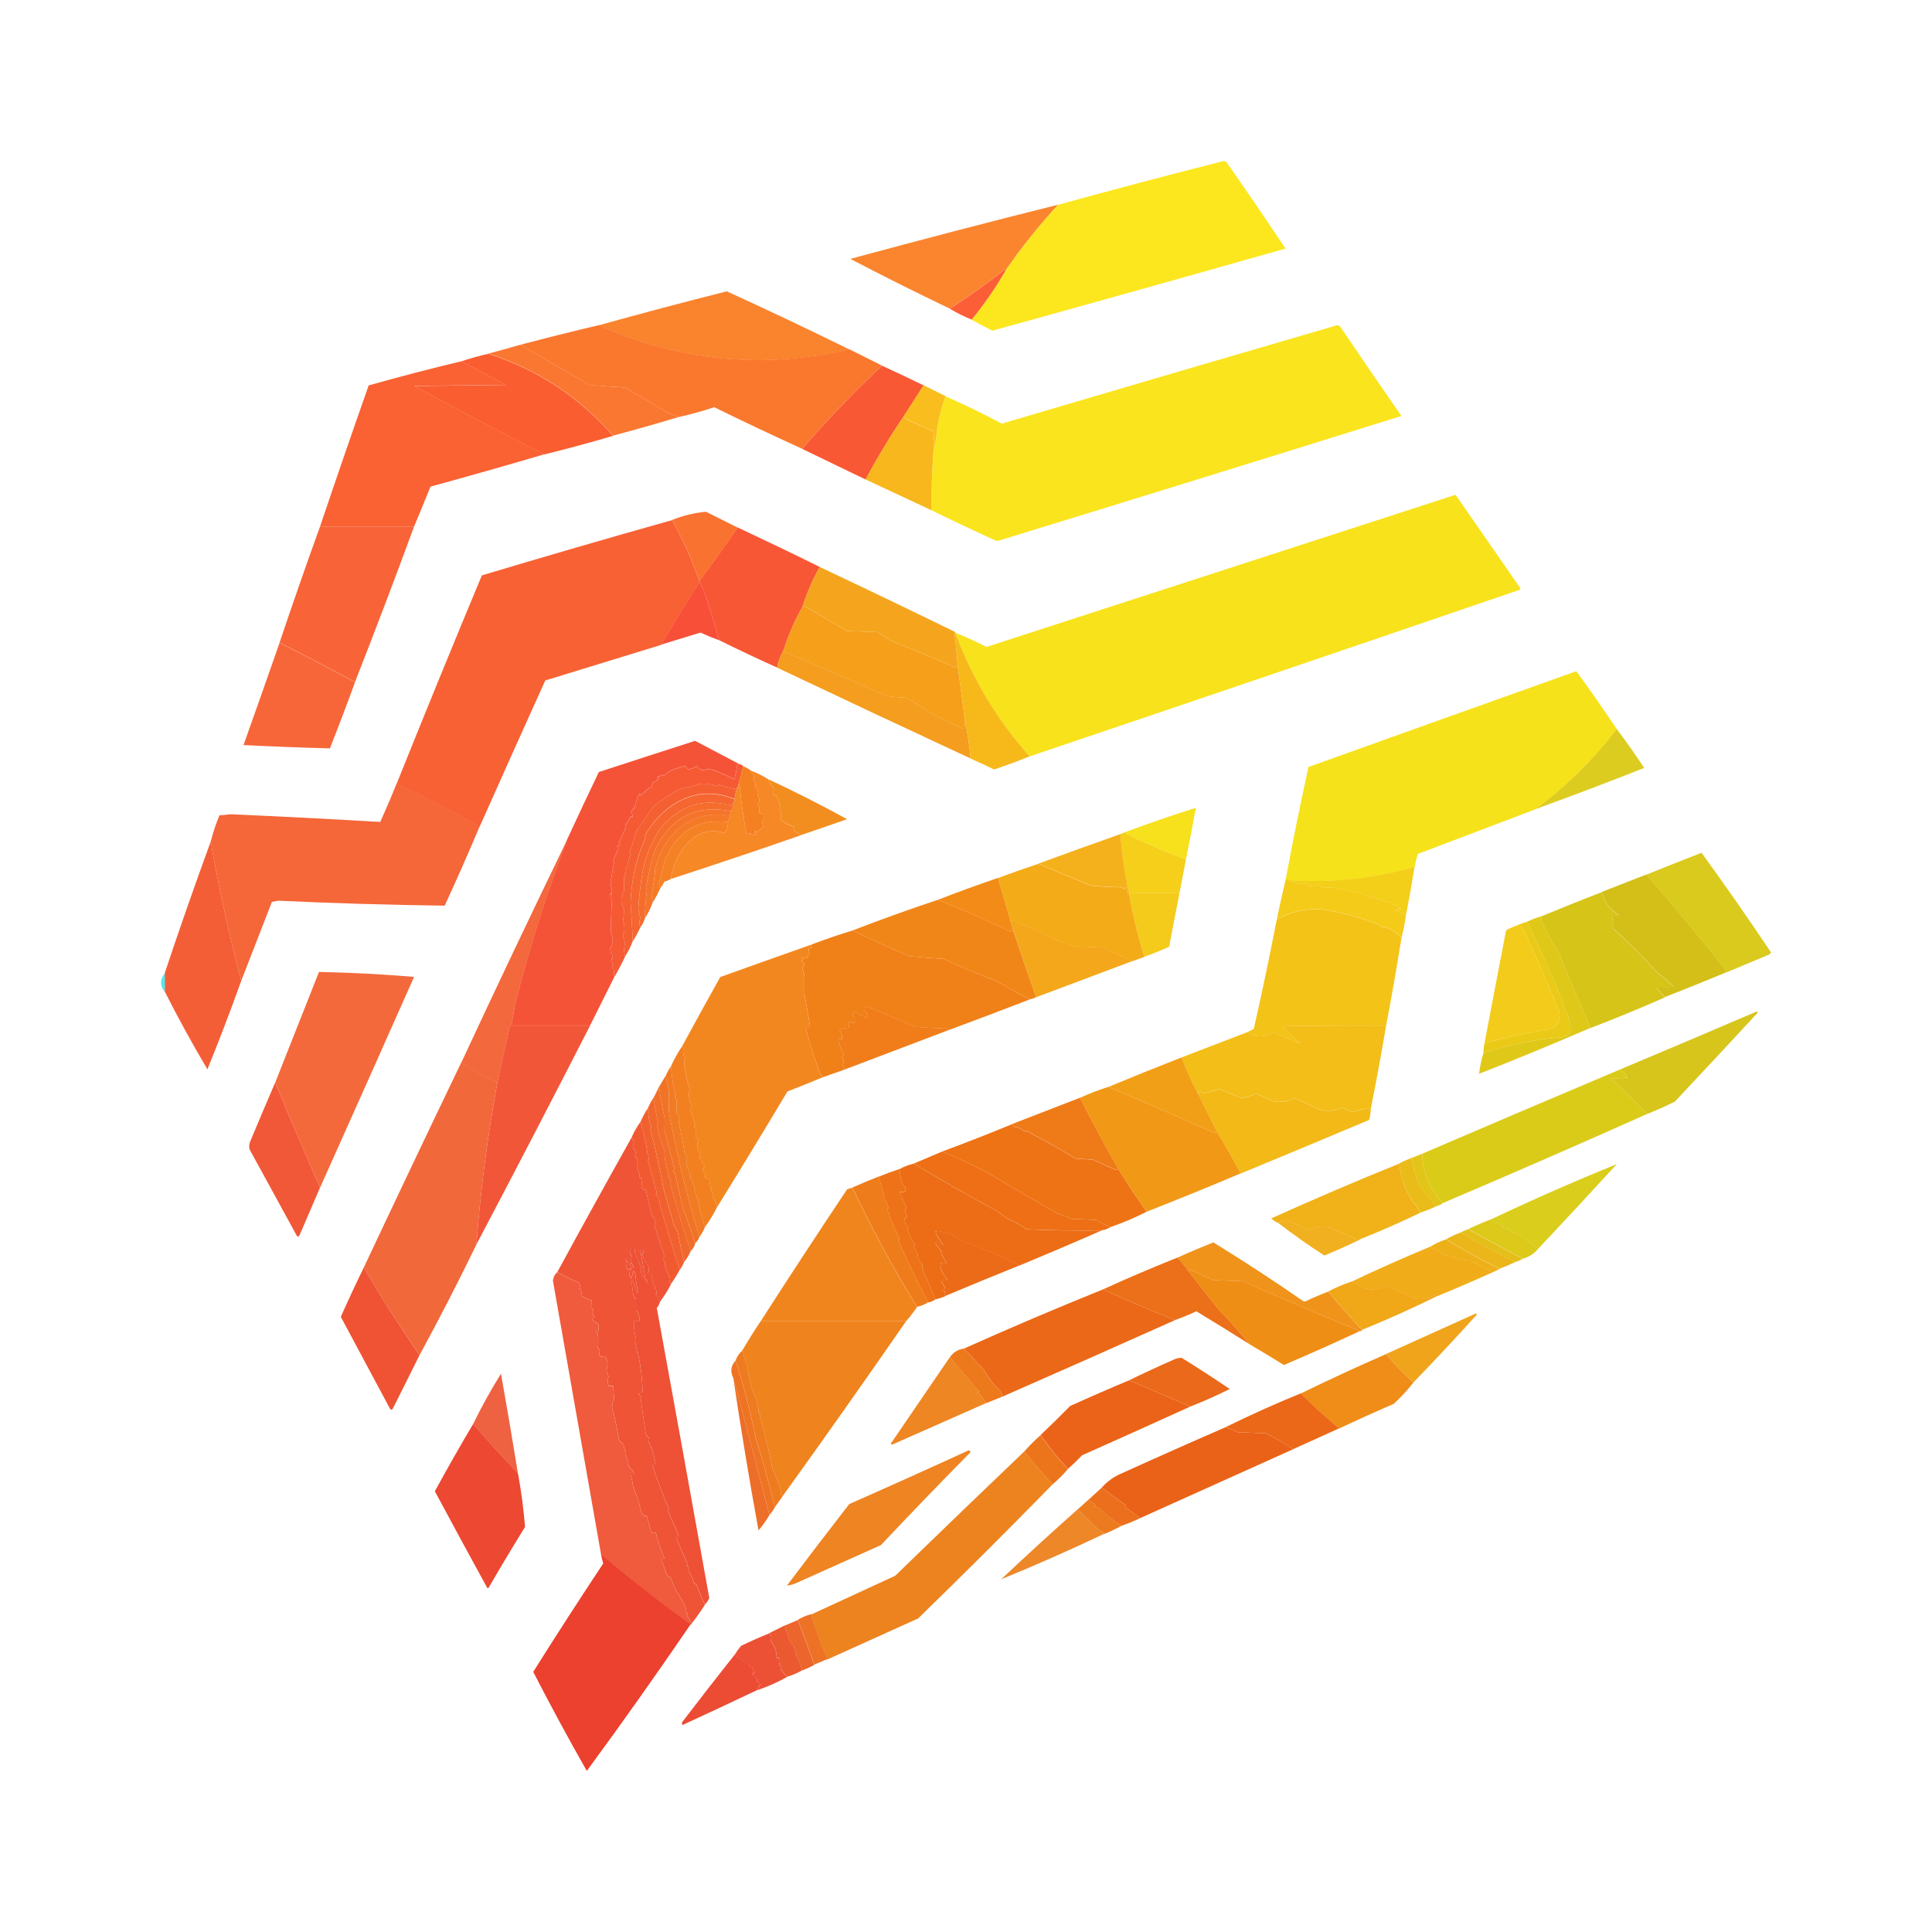 <svg width="48" height="48" viewBox="0 0 48 48" fill="none" xmlns="http://www.w3.org/2000/svg">
<path opacity="0.988" fill-rule="evenodd" clip-rule="evenodd" d="M24.142 7.943C24.457 7.556 24.738 7.148 24.984 6.719C25.379 6.148 25.814 5.604 26.288 5.088C27.656 4.71 29.028 4.348 30.404 4L30.472 4.027C30.968 4.739 31.457 5.455 31.939 6.176C29.515 6.864 27.088 7.544 24.658 8.215C24.483 8.132 24.31 8.041 24.142 7.943Z" fill="#FCE61D"/>
<path opacity="0.982" fill-rule="evenodd" clip-rule="evenodd" d="M26.287 5.086C25.813 5.602 25.378 6.146 24.983 6.717C24.985 6.705 24.981 6.696 24.97 6.69C24.529 7.039 24.071 7.366 23.598 7.669C22.767 7.271 21.943 6.859 21.126 6.432C22.842 5.966 24.563 5.517 26.287 5.086Z" fill="#FB832B"/>
<path opacity="0.985" fill-rule="evenodd" clip-rule="evenodd" d="M24.984 6.719C24.738 7.147 24.457 7.555 24.142 7.942C23.954 7.866 23.772 7.775 23.599 7.67C24.072 7.367 24.53 7.04 24.971 6.691C24.981 6.698 24.986 6.707 24.984 6.719Z" fill="#FC5D35"/>
<path opacity="0.985" fill-rule="evenodd" clip-rule="evenodd" d="M21.099 8.68C18.961 9.179 16.887 8.979 14.878 8.081C15.934 7.787 16.994 7.506 18.057 7.238C19.078 7.704 20.092 8.185 21.099 8.68Z" fill="#FA822C"/>
<path opacity="0.993" fill-rule="evenodd" clip-rule="evenodd" d="M14.879 8.078C16.888 8.976 18.961 9.175 21.1 8.676C21.373 8.813 21.645 8.949 21.915 9.084C21.22 9.734 20.559 10.423 19.932 11.151C19.198 10.817 18.468 10.473 17.745 10.117C17.455 10.214 17.16 10.295 16.862 10.362C16.773 10.327 16.683 10.29 16.59 10.253C16.237 10.045 15.884 9.837 15.531 9.628C15.231 9.612 14.932 9.59 14.634 9.56C14.064 9.229 13.493 8.898 12.923 8.567C13.573 8.396 14.225 8.232 14.879 8.078Z" fill="#FA782E"/>
<path opacity="0.99" fill-rule="evenodd" clip-rule="evenodd" d="M23.137 12.674C23.137 12.184 23.155 11.694 23.191 11.205C23.241 11.012 23.273 10.813 23.286 10.607C23.336 10.344 23.404 10.09 23.49 9.845C23.965 10.054 24.432 10.28 24.889 10.525C27.667 9.704 30.447 8.888 33.229 8.078C33.263 8.085 33.29 8.103 33.31 8.132C33.807 8.87 34.31 9.604 34.818 10.335C31.497 11.372 28.174 12.401 24.848 13.421C24.803 13.44 24.758 13.44 24.712 13.421C24.184 13.179 23.658 12.93 23.137 12.674Z" fill="#FAE41C"/>
<path opacity="0.988" fill-rule="evenodd" clip-rule="evenodd" d="M12.923 8.566C13.493 8.897 14.063 9.228 14.634 9.559C14.932 9.589 15.231 9.612 15.53 9.627C15.884 9.836 16.237 10.044 16.59 10.252C16.682 10.29 16.773 10.326 16.862 10.361C16.321 10.524 15.777 10.678 15.232 10.823C14.385 9.856 13.353 9.176 12.135 8.784C12.399 8.716 12.661 8.643 12.923 8.566Z" fill="#FA752F"/>
<path opacity="0.995" fill-rule="evenodd" clip-rule="evenodd" d="M12.135 8.789C13.353 9.182 14.385 9.861 15.232 10.829C14.665 10.995 14.094 11.15 13.52 11.291C12.435 10.739 11.358 10.172 10.288 9.591L12.569 9.564C12.197 9.369 11.826 9.174 11.456 8.979C11.678 8.903 11.905 8.84 12.135 8.789Z" fill="#FA5E30"/>
<path opacity="0.989" fill-rule="evenodd" clip-rule="evenodd" d="M11.456 8.977C11.826 9.171 12.197 9.366 12.569 9.561L10.287 9.588C11.357 10.169 12.435 10.736 13.52 11.288C12.581 11.564 11.639 11.832 10.695 12.09C10.562 12.422 10.426 12.753 10.287 13.083H7.951C8.346 11.911 8.749 10.741 9.16 9.575C9.921 9.361 10.687 9.161 11.456 8.977Z" fill="#FA6032"/>
<path opacity="0.993" fill-rule="evenodd" clip-rule="evenodd" d="M21.914 9.086C22.261 9.244 22.605 9.407 22.947 9.575C22.783 9.83 22.62 10.084 22.457 10.337C22.113 10.845 21.795 11.372 21.507 11.914C20.98 11.659 20.455 11.406 19.931 11.153C20.559 10.425 21.22 9.736 21.914 9.086Z" fill="#F95834"/>
<path opacity="0.989" fill-rule="evenodd" clip-rule="evenodd" d="M22.947 9.57L23.49 9.842C23.404 10.087 23.336 10.341 23.287 10.604C23.273 10.81 23.242 11.009 23.192 11.202C23.21 11.038 23.21 10.875 23.192 10.713C22.974 10.617 22.757 10.522 22.54 10.427C22.497 10.406 22.47 10.375 22.458 10.332C22.621 10.079 22.784 9.825 22.947 9.57Z" fill="#F9BD1C"/>
<path fill-rule="evenodd" clip-rule="evenodd" d="M22.458 10.336C22.47 10.378 22.497 10.41 22.539 10.431C22.757 10.526 22.974 10.621 23.191 10.716C23.209 10.879 23.209 11.042 23.191 11.206C23.155 11.694 23.137 12.184 23.137 12.674L21.507 11.913C21.795 11.37 22.113 10.844 22.458 10.336Z" fill="#F8B71C"/>
<path opacity="0.988" fill-rule="evenodd" clip-rule="evenodd" d="M7.951 13.082H10.287C9.813 14.375 9.324 15.662 8.82 16.944C8.199 16.61 7.574 16.284 6.946 15.965C7.27 15 7.605 14.039 7.951 13.082Z" fill="#F86235"/>
<path fill-rule="evenodd" clip-rule="evenodd" d="M18.329 13.109C18.019 13.558 17.702 14.002 17.378 14.442C17.194 13.916 16.967 13.407 16.699 12.919C16.968 12.809 17.249 12.741 17.541 12.715C17.806 12.848 18.069 12.979 18.329 13.109Z" fill="#F9722F"/>
<path opacity="0.991" fill-rule="evenodd" clip-rule="evenodd" d="M25.582 18.792C24.776 17.89 24.16 16.865 23.735 15.719C23.998 15.826 24.256 15.944 24.509 16.073L36.163 12.293C36.697 13.063 37.231 13.834 37.766 14.604C37.782 14.631 37.773 14.649 37.739 14.659C33.689 16.045 29.637 17.423 25.582 18.792Z" fill="#F8E21A"/>
<path opacity="0.992" fill-rule="evenodd" clip-rule="evenodd" d="M18.329 13.105C19.011 13.425 19.691 13.751 20.366 14.085C20.19 14.405 20.044 14.742 19.931 15.091C19.741 15.425 19.588 15.778 19.47 16.151C19.391 16.285 19.337 16.43 19.307 16.586C18.823 16.367 18.343 16.14 17.867 15.906C17.762 15.532 17.649 15.161 17.527 14.791C17.49 14.673 17.44 14.565 17.378 14.465V14.438C17.701 14 18.018 13.556 18.329 13.105Z" fill="#F85634"/>
<path opacity="0.991" fill-rule="evenodd" clip-rule="evenodd" d="M16.699 12.922C16.967 13.41 17.194 13.919 17.378 14.445V14.472C17.054 14.984 16.737 15.501 16.427 16.022C15.468 16.317 14.508 16.611 13.547 16.906C13 18.114 12.457 19.324 11.918 20.536C11.393 20.255 10.867 19.974 10.342 19.693C10.173 19.636 10.009 19.563 9.853 19.476C10.548 17.744 11.254 16.017 11.972 14.295C13.543 13.824 15.119 13.366 16.699 12.922Z" fill="#F86033"/>
<path opacity="0.987" fill-rule="evenodd" clip-rule="evenodd" d="M20.366 14.086C21.483 14.613 22.597 15.148 23.707 15.69C23.744 15.961 23.771 16.233 23.789 16.506C23.771 16.53 23.753 16.558 23.734 16.587C23.205 16.353 22.671 16.131 22.132 15.921C22.025 15.849 21.916 15.776 21.806 15.704L21.045 15.677C20.712 15.482 20.377 15.287 20.04 15.092C20.003 15.056 19.966 15.056 19.931 15.092C20.044 14.742 20.189 14.407 20.366 14.086Z" fill="#F5A41B"/>
<path opacity="0.978" fill-rule="evenodd" clip-rule="evenodd" d="M17.378 14.465C17.44 14.564 17.49 14.673 17.527 14.791C17.649 15.16 17.762 15.532 17.867 15.906C17.71 15.85 17.556 15.787 17.405 15.716L16.427 16.015C16.737 15.494 17.054 14.977 17.378 14.465Z" fill="#F84C35"/>
<path fill-rule="evenodd" clip-rule="evenodd" d="M23.789 16.507C23.854 16.987 23.918 17.468 23.979 17.948C23.957 17.997 23.944 18.052 23.939 18.112C23.683 17.983 23.425 17.861 23.164 17.744C22.956 17.595 22.738 17.458 22.512 17.337C22.353 17.33 22.195 17.317 22.037 17.296C21.202 16.917 20.359 16.555 19.511 16.208C19.483 16.199 19.469 16.181 19.47 16.154C19.588 15.781 19.741 15.427 19.932 15.093C19.967 15.057 20.003 15.057 20.04 15.093C20.377 15.289 20.712 15.484 21.045 15.678L21.806 15.705C21.917 15.778 22.025 15.85 22.132 15.922C22.671 16.132 23.206 16.354 23.735 16.589C23.752 16.561 23.77 16.534 23.789 16.507Z" fill="#F59F1A"/>
<path opacity="0.982" fill-rule="evenodd" clip-rule="evenodd" d="M6.946 15.969C7.575 16.288 8.2 16.614 8.821 16.948C8.62 17.499 8.412 18.047 8.196 18.593C7.48 18.574 6.765 18.547 6.05 18.511C6.351 17.665 6.65 16.817 6.946 15.969Z" fill="#F76436"/>
<path opacity="0.975" fill-rule="evenodd" clip-rule="evenodd" d="M19.47 16.152C19.469 16.18 19.482 16.198 19.51 16.207C20.359 16.553 21.202 16.916 22.037 17.294C22.194 17.315 22.353 17.329 22.512 17.335C22.738 17.457 22.956 17.593 23.164 17.743C23.425 17.86 23.683 17.982 23.938 18.11C23.944 18.05 23.957 17.996 23.979 17.947C24.045 18.243 24.09 18.543 24.115 18.845C22.509 18.098 20.907 17.345 19.307 16.587C19.337 16.431 19.391 16.286 19.47 16.152Z" fill="#F49B1A"/>
<path opacity="0.992" fill-rule="evenodd" clip-rule="evenodd" d="M40.17 18.117C39.589 18.87 38.919 19.532 38.159 20.102C37.182 20.474 36.204 20.845 35.225 21.217C35.191 21.324 35.164 21.433 35.144 21.544C34.114 21.833 33.063 21.942 31.993 21.87H31.939C32.113 20.929 32.303 19.99 32.509 19.055C34.727 18.259 36.945 17.466 39.164 16.676C39.51 17.149 39.845 17.629 40.17 18.117Z" fill="#F6E119"/>
<path opacity="0.993" fill-rule="evenodd" clip-rule="evenodd" d="M23.707 15.691C23.726 15.691 23.735 15.7 23.735 15.719C24.16 16.864 24.776 17.889 25.582 18.791C25.291 18.909 24.996 19.017 24.699 19.118C24.506 19.023 24.311 18.933 24.115 18.846C24.09 18.544 24.045 18.244 23.979 17.948C23.918 17.468 23.854 16.987 23.789 16.507C23.772 16.234 23.744 15.962 23.707 15.691Z" fill="#F7B91A"/>
<path opacity="0.968" fill-rule="evenodd" clip-rule="evenodd" d="M40.169 18.113C40.406 18.428 40.633 18.75 40.849 19.079C39.957 19.432 39.061 19.772 38.159 20.099C38.919 19.528 39.589 18.867 40.169 18.113Z" fill="#DCCA19"/>
<path opacity="0.994" fill-rule="evenodd" clip-rule="evenodd" d="M18.355 18.977C18.339 18.98 18.325 18.989 18.315 19.005C18.299 19.124 18.276 19.241 18.247 19.358C18.086 19.28 17.923 19.208 17.758 19.14C17.654 19.107 17.55 19.107 17.445 19.14C17.393 19.115 17.346 19.078 17.31 19.032C17.249 19.074 17.181 19.101 17.106 19.113C17.07 19.091 17.038 19.064 17.011 19.032C16.882 19.061 16.751 19.106 16.617 19.168C16.573 19.2 16.532 19.236 16.495 19.276C16.48 19.262 16.461 19.253 16.44 19.249C16.404 19.278 16.362 19.301 16.318 19.317C16.336 19.326 16.354 19.335 16.372 19.344C16.334 19.38 16.285 19.412 16.223 19.44C16.193 19.474 16.188 19.506 16.209 19.535C16.106 19.582 16.011 19.659 15.924 19.766C15.915 19.748 15.906 19.73 15.897 19.712C15.827 19.828 15.782 19.955 15.761 20.092C15.752 20.083 15.743 20.074 15.734 20.065C15.723 20.107 15.699 20.145 15.666 20.174C15.712 20.211 15.725 20.256 15.707 20.31C15.689 20.274 15.671 20.274 15.652 20.31C15.611 20.392 15.57 20.46 15.53 20.514C15.539 20.523 15.549 20.532 15.557 20.541C15.494 20.676 15.431 20.812 15.367 20.949C15.386 20.958 15.403 20.967 15.422 20.976C15.386 20.994 15.349 21.012 15.313 21.03C15.335 21.039 15.353 21.053 15.367 21.071C15.324 21.176 15.278 21.281 15.232 21.384L15.259 21.411C15.228 21.565 15.2 21.719 15.177 21.873C15.193 21.918 15.184 21.963 15.15 22.009L15.204 22.037C15.192 22.102 15.187 22.17 15.191 22.241C15.176 22.184 15.162 22.179 15.15 22.227C15.163 22.274 15.181 22.32 15.204 22.363C15.185 22.634 15.176 22.907 15.177 23.179C15.246 23.317 15.237 23.453 15.15 23.587C15.194 23.61 15.203 23.637 15.177 23.668C15.238 23.736 15.238 23.799 15.177 23.859C15.188 23.884 15.206 23.902 15.232 23.913C15.191 23.984 15.2 24.047 15.259 24.103C15.251 24.157 15.251 24.215 15.259 24.28C15.06 24.678 14.861 25.077 14.661 25.477H12.705C12.735 25.296 12.767 25.114 12.8 24.933C13.151 23.549 13.582 22.187 14.091 20.854C14.349 20.294 14.612 19.737 14.878 19.181C15.674 18.92 16.471 18.662 17.269 18.406C17.633 18.597 17.995 18.788 18.355 18.977Z" fill="#F55337"/>
<path opacity="0.997" fill-rule="evenodd" clip-rule="evenodd" d="M18.356 18.98C18.401 18.985 18.437 19.003 18.465 19.035C18.423 19.208 18.378 19.38 18.329 19.552C18.306 19.561 18.297 19.579 18.302 19.606C18.146 19.58 18.001 19.544 17.867 19.497C17.851 19.503 17.837 19.512 17.826 19.524L17.582 19.47C17.525 19.5 17.466 19.5 17.405 19.47C17.246 19.526 17.083 19.567 16.916 19.592C16.677 19.716 16.45 19.862 16.237 20.027C16.097 20.231 15.956 20.435 15.816 20.639C15.77 20.814 15.711 20.991 15.639 21.17C15.648 21.179 15.658 21.188 15.666 21.197C15.64 21.281 15.618 21.367 15.599 21.455C15.591 21.505 15.569 21.546 15.531 21.578C15.568 21.63 15.559 21.675 15.504 21.713C15.569 21.749 15.569 21.776 15.504 21.795C15.506 21.914 15.506 22.032 15.504 22.149C15.485 22.185 15.467 22.221 15.449 22.257C15.457 22.331 15.457 22.404 15.449 22.475C15.467 22.511 15.485 22.547 15.504 22.584C15.503 22.684 15.494 22.784 15.476 22.883C15.527 23.004 15.527 23.122 15.476 23.236C15.493 23.305 15.511 23.373 15.531 23.44C15.499 23.545 15.499 23.653 15.531 23.767C15.447 23.943 15.357 24.115 15.259 24.283C15.251 24.219 15.251 24.16 15.259 24.107C15.201 24.05 15.192 23.987 15.232 23.916C15.207 23.906 15.189 23.887 15.178 23.862C15.239 23.802 15.239 23.739 15.178 23.672C15.204 23.64 15.194 23.613 15.15 23.59C15.238 23.456 15.247 23.32 15.178 23.182C15.177 22.91 15.186 22.638 15.205 22.366C15.181 22.323 15.163 22.277 15.15 22.23C15.162 22.182 15.176 22.187 15.191 22.244C15.188 22.173 15.192 22.105 15.205 22.04L15.15 22.013C15.185 21.966 15.194 21.921 15.178 21.877C15.201 21.722 15.228 21.568 15.259 21.414L15.232 21.387C15.279 21.284 15.324 21.18 15.368 21.074C15.354 21.056 15.335 21.042 15.313 21.034C15.35 21.015 15.386 20.997 15.422 20.979C15.404 20.97 15.386 20.961 15.368 20.952C15.432 20.815 15.495 20.679 15.558 20.544C15.549 20.535 15.54 20.526 15.531 20.517C15.571 20.464 15.611 20.396 15.653 20.313C15.671 20.277 15.689 20.277 15.707 20.313C15.726 20.259 15.712 20.214 15.666 20.177C15.699 20.148 15.723 20.11 15.734 20.068C15.743 20.077 15.753 20.086 15.762 20.096C15.782 19.959 15.827 19.832 15.897 19.715C15.906 19.733 15.916 19.751 15.925 19.769C16.011 19.663 16.106 19.585 16.21 19.538C16.189 19.509 16.193 19.477 16.223 19.443C16.285 19.415 16.335 19.384 16.373 19.348C16.355 19.339 16.337 19.329 16.319 19.32C16.363 19.305 16.404 19.282 16.441 19.252C16.462 19.256 16.48 19.265 16.495 19.28C16.532 19.239 16.573 19.203 16.617 19.171C16.751 19.109 16.883 19.064 17.011 19.035C17.039 19.067 17.071 19.094 17.106 19.116C17.182 19.104 17.25 19.077 17.31 19.035C17.347 19.081 17.393 19.118 17.446 19.144C17.55 19.11 17.654 19.11 17.758 19.144C17.924 19.211 18.087 19.284 18.247 19.361C18.276 19.245 18.299 19.127 18.315 19.008C18.326 18.993 18.339 18.983 18.356 18.98Z" fill="#F55A35"/>
<path opacity="0.997" fill-rule="evenodd" clip-rule="evenodd" d="M18.464 19.035C18.532 19.064 18.596 19.101 18.655 19.144C18.66 19.19 18.682 19.226 18.723 19.253C18.742 19.297 18.738 19.337 18.709 19.375C18.768 19.426 18.786 19.485 18.763 19.552C18.835 19.62 18.853 19.688 18.818 19.756C18.878 19.841 18.878 19.922 18.818 20C18.84 20.019 18.859 20.042 18.872 20.069C18.857 20.109 18.857 20.155 18.872 20.204C18.908 20.2 18.94 20.209 18.967 20.232C18.985 20.298 18.972 20.357 18.926 20.409C18.937 20.448 18.955 20.485 18.981 20.517C18.93 20.576 18.871 20.627 18.804 20.667C18.779 20.635 18.756 20.64 18.736 20.68C18.802 20.693 18.807 20.715 18.75 20.748C18.707 20.764 18.671 20.745 18.641 20.694C18.614 20.717 18.582 20.726 18.546 20.721C18.469 20.307 18.41 19.89 18.369 19.47C18.363 19.504 18.349 19.531 18.329 19.552C18.378 19.381 18.423 19.208 18.464 19.035Z" fill="#F48022"/>
<path opacity="0.99" fill-rule="evenodd" clip-rule="evenodd" d="M9.853 19.469C10.009 19.556 10.173 19.629 10.342 19.686C10.867 19.967 11.393 20.248 11.918 20.529C11.639 21.191 11.349 21.849 11.048 22.501C9.671 22.483 8.295 22.442 6.919 22.378L6.756 22.406C6.502 23.058 6.249 23.711 5.995 24.364C5.693 23.224 5.44 22.072 5.235 20.91C5.291 20.687 5.364 20.469 5.452 20.257L5.737 20.23C6.974 20.285 8.21 20.348 9.446 20.421C9.589 20.107 9.725 19.789 9.853 19.469Z" fill="#F56537"/>
<path opacity="0.998" fill-rule="evenodd" clip-rule="evenodd" d="M18.301 19.605C18.279 19.685 18.261 19.767 18.247 19.849C17.65 19.608 17.089 19.694 16.562 20.108C16.342 20.292 16.161 20.51 16.019 20.761C16.028 20.77 16.037 20.779 16.046 20.788C15.812 21.309 15.685 21.853 15.666 22.419C15.69 22.756 15.708 23.078 15.72 23.385C15.671 23.52 15.607 23.647 15.53 23.765C15.498 23.652 15.498 23.543 15.53 23.439C15.51 23.372 15.492 23.304 15.476 23.235C15.526 23.121 15.526 23.003 15.476 22.882C15.493 22.785 15.502 22.685 15.503 22.582C15.485 22.546 15.467 22.51 15.449 22.474C15.456 22.403 15.456 22.33 15.449 22.256C15.467 22.22 15.485 22.184 15.503 22.147C15.505 22.03 15.505 21.912 15.503 21.794C15.568 21.775 15.568 21.748 15.503 21.712C15.558 21.674 15.567 21.629 15.53 21.576C15.568 21.544 15.591 21.504 15.598 21.454C15.617 21.366 15.64 21.28 15.666 21.196C15.657 21.186 15.648 21.177 15.639 21.168C15.711 20.989 15.77 20.812 15.816 20.638C15.956 20.434 16.096 20.23 16.236 20.026C16.449 19.861 16.677 19.715 16.916 19.591C17.082 19.566 17.246 19.525 17.405 19.469C17.465 19.499 17.524 19.499 17.581 19.469L17.826 19.523C17.837 19.511 17.85 19.502 17.866 19.496C18 19.543 18.145 19.579 18.301 19.605Z" fill="#F56032"/>
<path opacity="0.975" fill-rule="evenodd" clip-rule="evenodd" d="M19.089 19.36C19.752 19.669 20.404 20 21.045 20.352C20.665 20.486 20.285 20.618 19.904 20.746C19.838 20.713 19.775 20.673 19.714 20.624C19.723 20.597 19.732 20.57 19.741 20.542C19.614 20.508 19.501 20.449 19.401 20.366C19.39 20.289 19.395 20.221 19.415 20.162C19.357 20.12 19.348 20.07 19.388 20.012C19.352 19.943 19.325 19.87 19.306 19.795C19.268 19.775 19.232 19.752 19.198 19.727C19.212 19.679 19.221 19.629 19.225 19.577C19.157 19.518 19.112 19.446 19.089 19.36Z" fill="#F28B1A"/>
<path opacity="0.995" fill-rule="evenodd" clip-rule="evenodd" d="M18.247 19.856V19.911C18.207 19.934 18.184 19.97 18.179 20.02C17.474 19.814 16.881 20.004 16.399 20.591C16.204 20.892 16.064 21.218 15.978 21.57C15.919 21.907 15.878 22.247 15.856 22.589C15.866 22.656 15.884 22.728 15.911 22.807C15.875 22.887 15.875 22.964 15.911 23.038C15.854 23.16 15.791 23.278 15.72 23.392C15.708 23.085 15.69 22.763 15.666 22.426C15.685 21.86 15.812 21.316 16.046 20.794C16.037 20.785 16.028 20.776 16.019 20.767C16.161 20.517 16.342 20.299 16.562 20.115C17.089 19.701 17.65 19.615 18.247 19.856Z" fill="#F56630"/>
<path opacity="0.993" fill-rule="evenodd" clip-rule="evenodd" d="M18.247 19.91C18.233 19.997 18.205 20.079 18.166 20.155C17.298 19.982 16.668 20.299 16.278 21.107C16.179 21.416 16.102 21.738 16.047 22.072C16.056 22.081 16.065 22.09 16.074 22.099C16.043 22.35 16.025 22.59 16.02 22.82C15.997 22.901 15.961 22.974 15.911 23.038C15.875 22.963 15.875 22.886 15.911 22.806C15.885 22.728 15.867 22.655 15.857 22.589C15.879 22.248 15.919 21.908 15.979 21.569C16.064 21.217 16.205 20.891 16.4 20.59C16.882 20.004 17.475 19.813 18.18 20.019C18.185 19.969 18.208 19.933 18.247 19.91Z" fill="#F56D2D"/>
<path opacity="0.98" fill-rule="evenodd" clip-rule="evenodd" d="M18.654 19.145C18.806 19.202 18.952 19.275 19.089 19.362C19.112 19.449 19.158 19.521 19.225 19.58C19.222 19.63 19.213 19.681 19.198 19.729C19.232 19.754 19.268 19.777 19.306 19.797C19.326 19.873 19.353 19.945 19.388 20.015C19.349 20.073 19.358 20.123 19.415 20.164C19.395 20.224 19.39 20.292 19.401 20.368C19.502 20.452 19.615 20.511 19.741 20.545C19.732 20.572 19.723 20.599 19.714 20.627C19.775 20.675 19.839 20.716 19.904 20.749C18.83 21.122 17.753 21.485 16.671 21.837C16.721 21.452 16.893 21.121 17.188 20.844C17.43 20.658 17.697 20.608 17.989 20.695C18.061 20.62 18.092 20.529 18.084 20.423C18.11 20.374 18.128 20.319 18.138 20.259C18.136 20.221 18.146 20.183 18.166 20.151C18.205 20.075 18.232 19.993 18.247 19.906V19.852C18.261 19.769 18.279 19.687 18.301 19.607C18.297 19.58 18.306 19.562 18.328 19.552C18.349 19.532 18.363 19.505 18.369 19.471C18.41 19.89 18.469 20.308 18.546 20.722C18.582 20.726 18.613 20.717 18.641 20.695C18.671 20.746 18.707 20.764 18.75 20.749C18.807 20.716 18.802 20.693 18.736 20.681C18.756 20.641 18.779 20.636 18.804 20.667C18.871 20.628 18.93 20.577 18.98 20.518C18.955 20.486 18.937 20.449 18.926 20.409C18.972 20.358 18.985 20.299 18.967 20.232C18.939 20.209 18.908 20.201 18.872 20.205C18.857 20.155 18.857 20.11 18.872 20.069C18.859 20.043 18.84 20.02 18.817 20.001C18.878 19.923 18.878 19.841 18.817 19.756C18.853 19.689 18.835 19.621 18.763 19.552C18.786 19.485 18.768 19.426 18.709 19.376C18.737 19.338 18.742 19.297 18.722 19.253C18.682 19.227 18.66 19.191 18.654 19.145Z" fill="#F58621"/>
<path opacity="0.991" fill-rule="evenodd" clip-rule="evenodd" d="M18.165 20.155C18.145 20.188 18.136 20.226 18.138 20.264C17.401 20.15 16.844 20.422 16.467 21.08C16.383 21.244 16.319 21.417 16.277 21.597C16.262 21.812 16.231 22.026 16.182 22.236C16.202 22.306 16.211 22.374 16.209 22.44C16.16 22.575 16.096 22.702 16.019 22.82C16.024 22.591 16.042 22.351 16.073 22.1C16.064 22.091 16.055 22.082 16.046 22.073C16.102 21.738 16.178 21.416 16.277 21.107C16.668 20.299 17.297 19.982 18.165 20.155Z" fill="#F5732A"/>
<path opacity="0.991" fill-rule="evenodd" clip-rule="evenodd" d="M18.139 20.26C18.128 20.319 18.11 20.374 18.084 20.423C17.34 20.332 16.82 20.649 16.522 21.375C16.47 21.56 16.421 21.746 16.373 21.932C16.374 21.982 16.384 22.032 16.4 22.082C16.343 22.204 16.28 22.322 16.21 22.435C16.211 22.37 16.202 22.302 16.183 22.231C16.231 22.021 16.263 21.807 16.278 21.592C16.32 21.413 16.384 21.239 16.468 21.075C16.845 20.418 17.402 20.146 18.139 20.26Z" fill="#F57927"/>
<path opacity="0.991" fill-rule="evenodd" clip-rule="evenodd" d="M18.084 20.421C18.092 20.528 18.061 20.619 17.989 20.693C17.697 20.607 17.43 20.657 17.188 20.843C16.893 21.12 16.721 21.451 16.671 21.835C16.623 21.865 16.569 21.888 16.508 21.903C16.476 21.965 16.44 22.024 16.4 22.08C16.383 22.03 16.374 21.98 16.373 21.931C16.42 21.744 16.47 21.558 16.522 21.373C16.82 20.648 17.34 20.331 18.084 20.421Z" fill="#F58024"/>
<path opacity="0.979" fill-rule="evenodd" clip-rule="evenodd" d="M29.466 21.348C28.965 21.17 28.475 20.961 28 20.723C27.978 20.71 27.969 20.692 27.972 20.668C28.547 20.453 29.126 20.254 29.711 20.07C29.633 20.497 29.552 20.923 29.466 21.348Z" fill="#F6E018"/>
<path opacity="0.994" fill-rule="evenodd" clip-rule="evenodd" d="M27.972 20.668C27.969 20.692 27.978 20.71 27.999 20.722C28.475 20.961 28.965 21.17 29.466 21.348C29.412 21.629 29.358 21.91 29.303 22.191C28.881 22.192 28.465 22.192 28.054 22.191C27.946 21.707 27.873 21.216 27.836 20.722L27.972 20.668Z" fill="#F5CF19"/>
<path opacity="0.982" fill-rule="evenodd" clip-rule="evenodd" d="M27.837 20.723C27.874 21.217 27.946 21.707 28.054 22.191V22.218C28.037 22.215 28.024 22.206 28.013 22.191C28.004 22.137 27.995 22.082 27.986 22.028C27.978 22.05 27.964 22.069 27.945 22.082C27.91 22.066 27.874 22.052 27.837 22.042C27.592 22.037 27.347 22.023 27.103 22.001C26.666 21.825 26.232 21.644 25.799 21.457C26.477 21.207 27.156 20.962 27.837 20.723Z" fill="#F5B018"/>
<path opacity="0.991" fill-rule="evenodd" clip-rule="evenodd" d="M35.144 21.539C35.078 21.948 35.006 22.356 34.927 22.763C34.906 22.742 34.892 22.715 34.886 22.681C34.877 22.69 34.868 22.699 34.859 22.708C34.793 22.672 34.725 22.64 34.655 22.613L34.818 22.559C34.754 22.538 34.694 22.506 34.641 22.464C34.614 22.494 34.596 22.485 34.587 22.436C34.453 22.412 34.303 22.366 34.139 22.3C34.084 22.336 34.052 22.318 34.044 22.246L33.962 22.273C33.93 22.235 33.89 22.213 33.84 22.205C33.611 22.167 33.385 22.117 33.161 22.056C33.072 22.053 32.981 22.053 32.889 22.056C32.837 22.042 32.79 22.014 32.753 21.974C32.678 22.022 32.601 22.04 32.522 22.029C32.512 21.99 32.49 21.963 32.455 21.947C32.406 21.949 32.356 21.958 32.305 21.974C32.197 21.939 32.093 21.903 31.993 21.865C33.063 21.938 34.114 21.829 35.144 21.539Z" fill="#F4CF18"/>
<path opacity="0.993" fill-rule="evenodd" clip-rule="evenodd" d="M24.794 21.812C24.907 22.184 25.016 22.555 25.12 22.927C25.142 22.99 25.16 23.053 25.174 23.118C25.124 23.134 25.07 23.129 25.011 23.104C24.45 22.834 23.879 22.585 23.3 22.356C23.794 22.164 24.292 21.983 24.794 21.812Z" fill="#F28B18"/>
<path opacity="0.999" fill-rule="evenodd" clip-rule="evenodd" d="M25.8 21.461C26.232 21.648 26.667 21.829 27.104 22.005C27.347 22.027 27.592 22.041 27.837 22.046C27.874 22.056 27.911 22.07 27.946 22.086C27.964 22.073 27.978 22.054 27.986 22.032C27.995 22.086 28.005 22.141 28.014 22.195C28.024 22.21 28.038 22.219 28.054 22.222C28.151 22.746 28.278 23.264 28.435 23.772C28.335 23.809 28.235 23.845 28.136 23.881C27.886 23.761 27.632 23.647 27.375 23.541L26.696 23.514C26.587 23.478 26.478 23.441 26.37 23.405C25.975 23.221 25.577 23.044 25.175 22.875C25.156 22.895 25.138 22.913 25.12 22.929C25.016 22.557 24.907 22.185 24.794 21.814C25.127 21.691 25.462 21.573 25.8 21.461Z" fill="#F4AB18"/>
<path opacity="0.981" fill-rule="evenodd" clip-rule="evenodd" d="M28.054 22.191C28.465 22.192 28.882 22.192 29.304 22.191C29.216 22.635 29.13 23.079 29.046 23.524C28.845 23.613 28.641 23.695 28.434 23.769C28.278 23.26 28.151 22.742 28.054 22.219V22.191Z" fill="#F4CA18"/>
<path opacity="0.995" fill-rule="evenodd" clip-rule="evenodd" d="M31.939 21.863H31.993C32.093 21.901 32.197 21.937 32.305 21.972C32.357 21.956 32.406 21.947 32.455 21.945C32.49 21.961 32.513 21.988 32.523 22.026C32.601 22.038 32.678 22.02 32.754 21.972C32.79 22.012 32.837 22.04 32.889 22.054C32.982 22.051 33.072 22.051 33.161 22.054C33.387 22.115 33.613 22.165 33.84 22.203C33.89 22.211 33.931 22.233 33.962 22.271L34.044 22.244C34.052 22.316 34.084 22.334 34.139 22.298C34.303 22.364 34.453 22.41 34.587 22.434C34.596 22.483 34.614 22.492 34.642 22.462C34.694 22.503 34.754 22.536 34.818 22.557L34.655 22.611C34.726 22.638 34.794 22.669 34.859 22.706C34.868 22.697 34.877 22.688 34.886 22.679C34.892 22.713 34.906 22.74 34.927 22.761C34.902 22.948 34.866 23.129 34.818 23.305C34.687 23.139 34.515 23.044 34.302 23.019C34.284 23.001 34.266 22.983 34.248 22.965C33.841 22.813 33.423 22.695 32.998 22.611C32.542 22.543 32.116 22.62 31.721 22.842C31.791 22.512 31.863 22.186 31.939 21.863Z" fill="#F4CB18"/>
<path opacity="0.991" fill-rule="evenodd" clip-rule="evenodd" d="M39.79 22.168C39.822 22.273 39.872 22.382 39.939 22.494C40.026 22.589 40.121 22.676 40.224 22.753C40.159 22.758 40.096 22.771 40.034 22.793C40.047 22.82 40.066 22.843 40.089 22.861C40.082 22.912 40.073 22.962 40.061 23.011L40.102 23.093C40.487 23.441 40.854 23.809 41.202 24.194C41.34 24.29 41.467 24.399 41.583 24.52C41.438 24.529 41.293 24.538 41.148 24.547C41.225 24.62 41.298 24.697 41.365 24.779C40.757 25.047 40.142 25.3 39.518 25.54C39.239 24.911 38.972 24.276 38.717 23.637C38.57 23.425 38.443 23.198 38.336 22.957C38.301 22.89 38.288 22.827 38.296 22.766C38.791 22.56 39.289 22.36 39.79 22.168Z" fill="#D6C317"/>
<path opacity="0.993" fill-rule="evenodd" clip-rule="evenodd" d="M40.903 21.727C41.593 22.517 42.263 23.323 42.913 24.147C42.399 24.361 41.883 24.569 41.365 24.772C41.297 24.691 41.224 24.614 41.147 24.541C41.292 24.532 41.437 24.523 41.582 24.514C41.467 24.393 41.339 24.283 41.202 24.188C40.853 23.803 40.486 23.435 40.102 23.086L40.061 23.005C40.073 22.954 40.082 22.904 40.088 22.855C40.065 22.837 40.046 22.814 40.034 22.787C40.095 22.765 40.158 22.751 40.224 22.746C40.121 22.669 40.025 22.583 39.938 22.488C39.871 22.376 39.822 22.267 39.789 22.162C40.16 22.017 40.532 21.872 40.903 21.727Z" fill="#D4BF18"/>
<path opacity="0.973" fill-rule="evenodd" clip-rule="evenodd" d="M42.913 24.151C42.263 23.328 41.593 22.521 40.903 21.731C41.358 21.546 41.815 21.365 42.275 21.187C42.865 22 43.44 22.825 44 23.662C43.984 23.697 43.956 23.72 43.918 23.73C43.582 23.871 43.248 24.011 42.913 24.151Z" fill="#DAC918"/>
<path opacity="0.993" fill-rule="evenodd" clip-rule="evenodd" d="M23.3 22.355C23.879 22.584 24.45 22.834 25.012 23.103C25.07 23.128 25.125 23.133 25.174 23.117C25.359 23.672 25.549 24.225 25.745 24.776C25.693 24.799 25.638 24.818 25.582 24.83C25.307 24.687 25.035 24.537 24.767 24.381C24.327 24.215 23.884 24.029 23.436 23.824C23.155 23.808 22.874 23.785 22.594 23.756C22.117 23.557 21.646 23.344 21.181 23.117C21.881 22.847 22.588 22.593 23.3 22.355Z" fill="#F18618"/>
<path opacity="0.992" fill-rule="evenodd" clip-rule="evenodd" d="M34.818 23.307C34.703 24.035 34.576 24.76 34.437 25.483C33.586 25.478 32.735 25.483 31.884 25.496C32.001 25.65 32.138 25.787 32.291 25.904C32.278 25.909 32.264 25.913 32.251 25.918C32.044 25.822 31.835 25.731 31.626 25.646C31.409 25.783 31.196 25.783 30.987 25.646C31.039 25.619 31.093 25.592 31.15 25.564C31.354 24.661 31.544 23.755 31.721 22.845C32.116 22.623 32.541 22.546 32.998 22.614C33.423 22.698 33.841 22.816 34.247 22.967C34.265 22.985 34.283 23.003 34.301 23.022C34.514 23.047 34.686 23.142 34.818 23.307Z" fill="#F4C217"/>
<path opacity="0.987" fill-rule="evenodd" clip-rule="evenodd" d="M28.135 23.877C27.338 24.176 26.541 24.476 25.744 24.775C25.549 24.224 25.359 23.671 25.174 23.116C25.16 23.051 25.142 22.988 25.12 22.925C25.137 22.909 25.155 22.891 25.174 22.871C25.576 23.04 25.974 23.217 26.369 23.401C26.478 23.438 26.586 23.474 26.695 23.51L27.374 23.537C27.631 23.643 27.885 23.757 28.135 23.877Z" fill="#F4A618"/>
<path opacity="0.995" fill-rule="evenodd" clip-rule="evenodd" d="M37.943 22.898C38.265 23.581 38.573 24.27 38.866 24.965C38.861 24.981 38.852 24.995 38.839 25.006C38.968 25.199 39.027 25.412 39.016 25.645C38.986 25.687 38.95 25.724 38.907 25.754C38.882 25.723 38.859 25.727 38.839 25.767C38.159 25.818 37.498 25.949 36.856 26.162C36.856 26.079 36.865 25.997 36.883 25.917C37.438 25.769 37.999 25.647 38.567 25.55C38.63 25.514 38.685 25.469 38.73 25.414L38.703 25.387C38.756 25.284 38.761 25.179 38.717 25.074C38.426 24.357 38.114 23.65 37.78 22.953L37.943 22.898Z" fill="#EACA17"/>
<path opacity="0.988" fill-rule="evenodd" clip-rule="evenodd" d="M5.235 20.91C5.439 22.072 5.693 23.224 5.995 24.364C5.731 25.104 5.45 25.838 5.153 26.567C4.779 25.935 4.425 25.291 4.094 24.636V24.174C4.459 23.078 4.839 21.99 5.235 20.91Z" fill="#F35C35"/>
<path opacity="0.97" fill-rule="evenodd" clip-rule="evenodd" d="M14.091 20.863C13.582 22.197 13.151 23.559 12.8 24.942C12.767 25.124 12.735 25.305 12.705 25.486C12.688 25.489 12.675 25.498 12.664 25.514C12.558 25.986 12.454 26.457 12.352 26.928C12.356 26.904 12.347 26.886 12.325 26.873C12.016 26.746 11.726 26.592 11.456 26.411C12.319 24.555 13.198 22.706 14.091 20.863Z" fill="#F36437"/>
<path opacity="0.981" fill-rule="evenodd" clip-rule="evenodd" d="M37.779 22.953C38.113 23.648 38.425 24.355 38.717 25.074C38.76 25.18 38.756 25.284 38.703 25.387L38.73 25.414C38.684 25.469 38.629 25.515 38.567 25.55C38 25.647 37.438 25.769 36.883 25.917C37.057 24.993 37.234 24.068 37.413 23.143C37.421 23.122 37.434 23.103 37.453 23.089C37.563 23.044 37.671 22.998 37.779 22.953Z" fill="#F3CB17"/>
<path opacity="0.995" fill-rule="evenodd" clip-rule="evenodd" d="M21.182 23.117C21.646 23.344 22.117 23.557 22.594 23.756C22.874 23.785 23.155 23.808 23.436 23.824C23.884 24.029 24.328 24.215 24.767 24.382C25.036 24.538 25.307 24.687 25.582 24.831C24.916 25.089 24.246 25.343 23.572 25.592C23.552 25.571 23.524 25.558 23.491 25.551C23.237 25.547 22.983 25.533 22.73 25.511C22.324 25.333 21.917 25.161 21.508 24.994C21.465 25.066 21.479 25.13 21.548 25.184C21.567 25.22 21.567 25.257 21.548 25.293C21.433 25.242 21.32 25.188 21.209 25.13C21.172 25.187 21.181 25.237 21.236 25.279V25.415C21.188 25.419 21.143 25.405 21.1 25.375C21.08 25.426 21.08 25.481 21.1 25.538C20.988 25.534 20.907 25.552 20.856 25.592C20.913 25.668 20.931 25.75 20.91 25.837C20.868 25.768 20.841 25.777 20.828 25.864C20.867 25.986 20.912 26.104 20.964 26.218L20.91 26.272C20.965 26.32 20.974 26.374 20.937 26.435C20.955 26.481 20.974 26.526 20.991 26.571C20.81 26.634 20.629 26.698 20.448 26.761C20.426 26.736 20.403 26.709 20.38 26.68C20.24 26.297 20.117 25.916 20.013 25.538C20.064 25.539 20.1 25.516 20.122 25.47C20.08 25.212 20.035 24.953 19.986 24.695C19.988 24.547 19.988 24.402 19.986 24.26C19.979 24.189 19.961 24.12 19.932 24.056C20.003 23.985 19.994 23.921 19.905 23.865C19.977 23.847 19.977 23.829 19.905 23.811C19.958 23.797 20.013 23.793 20.068 23.797C20.068 23.738 20.086 23.702 20.122 23.689C20.097 23.644 20.088 23.603 20.095 23.566L20.176 23.539C20.156 23.521 20.147 23.498 20.149 23.471C20.49 23.342 20.834 23.224 21.182 23.117Z" fill="#F08018"/>
<path opacity="0.992" fill-rule="evenodd" clip-rule="evenodd" d="M20.148 23.473C20.146 23.5 20.155 23.522 20.176 23.541L20.094 23.568C20.087 23.605 20.096 23.646 20.121 23.69C20.085 23.704 20.067 23.74 20.067 23.799C20.012 23.795 19.957 23.799 19.904 23.813C19.976 23.831 19.976 23.849 19.904 23.867C19.993 23.923 20.002 23.986 19.931 24.057C19.96 24.122 19.978 24.191 19.985 24.261C19.987 24.404 19.987 24.549 19.985 24.696C20.034 24.955 20.079 25.214 20.121 25.471C20.099 25.518 20.063 25.541 20.013 25.539C20.117 25.918 20.239 26.298 20.379 26.682C20.402 26.711 20.425 26.738 20.447 26.763C20.156 26.883 19.862 27.001 19.564 27.117C18.986 28.084 18.402 29.045 17.812 29.999C17.795 29.906 17.758 29.818 17.703 29.741C17.716 29.73 17.725 29.716 17.731 29.7L17.649 29.537C17.687 29.5 17.678 29.478 17.622 29.469C17.628 29.42 17.637 29.37 17.649 29.319C17.609 29.299 17.568 29.281 17.527 29.265C17.509 29.23 17.513 29.198 17.541 29.17C17.445 29.12 17.436 29.056 17.513 28.98C17.472 28.905 17.427 28.832 17.378 28.762C17.409 28.691 17.391 28.618 17.323 28.544C17.316 28.464 17.325 28.392 17.35 28.327L17.296 28.272V28.055C17.245 28.026 17.235 27.989 17.269 27.946C17.235 27.836 17.199 27.727 17.16 27.62C17.158 27.568 17.167 27.513 17.187 27.457C17.166 27.427 17.148 27.395 17.133 27.361C17.114 27.251 17.114 27.147 17.133 27.049C17.082 26.899 17.046 26.754 17.024 26.614C16.995 26.484 16.995 26.366 17.024 26.26L16.97 26.206C17.009 26.139 17 26.07 16.943 26.002C17.256 25.425 17.573 24.85 17.894 24.275C18.645 24.005 19.396 23.737 20.148 23.473Z" fill="#F2861E"/>
<path opacity="0.991" fill-rule="evenodd" clip-rule="evenodd" d="M38.295 22.762C38.287 22.823 38.301 22.886 38.336 22.953C38.443 23.194 38.569 23.421 38.716 23.632C38.968 24.264 39.235 24.899 39.517 25.536C38.601 25.933 37.677 26.314 36.747 26.678C36.769 26.5 36.806 26.328 36.855 26.161C37.497 25.949 38.158 25.818 38.838 25.767C38.859 25.727 38.882 25.722 38.906 25.753C38.949 25.723 38.985 25.687 39.015 25.645C39.027 25.412 38.968 25.199 38.838 25.006C38.851 24.994 38.86 24.981 38.865 24.965C38.572 24.269 38.264 23.58 37.942 22.898C38.057 22.845 38.175 22.8 38.295 22.762Z" fill="#DFC817"/>
<path opacity="0.746" fill-rule="evenodd" clip-rule="evenodd" d="M4.094 24.179V24.642C3.97 24.492 3.97 24.338 4.094 24.179Z" fill="#14E1E8"/>
<path opacity="0.981" fill-rule="evenodd" clip-rule="evenodd" d="M23.572 25.591C22.712 25.917 21.852 26.243 20.991 26.57C20.973 26.525 20.955 26.48 20.937 26.434C20.974 26.372 20.965 26.318 20.91 26.271L20.964 26.216C20.911 26.101 20.866 25.983 20.828 25.863C20.841 25.776 20.868 25.767 20.91 25.835C20.931 25.748 20.913 25.667 20.855 25.591C20.907 25.551 20.988 25.532 21.1 25.536C21.08 25.479 21.08 25.425 21.1 25.373C21.143 25.404 21.188 25.418 21.236 25.414V25.278C21.181 25.235 21.172 25.186 21.208 25.128C21.32 25.186 21.433 25.241 21.548 25.292C21.566 25.255 21.566 25.219 21.548 25.183C21.479 25.129 21.465 25.065 21.507 24.992C21.917 25.159 22.324 25.331 22.73 25.509C22.983 25.532 23.236 25.545 23.49 25.55C23.524 25.556 23.551 25.57 23.572 25.591Z" fill="#F07B17"/>
<path opacity="0.988" fill-rule="evenodd" clip-rule="evenodd" d="M7.952 29.506C7.57 28.64 7.199 27.77 6.838 26.895C7.2 25.979 7.562 25.064 7.925 24.148C8.717 24.163 9.505 24.204 10.288 24.271C9.513 26.017 8.734 27.762 7.952 29.506Z" fill="#F3673A"/>
<path opacity="0.989" fill-rule="evenodd" clip-rule="evenodd" d="M12.705 25.48H14.661C13.73 27.299 12.789 29.112 11.836 30.919C11.938 29.573 12.11 28.241 12.352 26.922C12.454 26.451 12.558 25.98 12.665 25.508C12.675 25.492 12.688 25.483 12.705 25.48Z" fill="#F25538"/>
<path opacity="0.994" fill-rule="evenodd" clip-rule="evenodd" d="M34.437 25.482C34.321 26.173 34.194 26.862 34.057 27.549C33.91 27.54 33.765 27.567 33.622 27.631C33.532 27.594 33.441 27.558 33.351 27.522C33.164 27.601 32.974 27.614 32.78 27.563C32.571 27.467 32.363 27.372 32.156 27.277C31.988 27.372 31.812 27.399 31.626 27.359C31.487 27.291 31.347 27.228 31.205 27.168C31.09 27.227 30.966 27.263 30.838 27.277C30.659 27.2 30.477 27.128 30.295 27.059C30.171 27.089 30.049 27.125 29.928 27.168C29.886 27.153 29.845 27.134 29.806 27.114C29.797 27.132 29.788 27.15 29.779 27.168C29.771 27.143 29.757 27.125 29.738 27.114C29.59 26.845 29.464 26.564 29.357 26.271C29.901 26.062 30.444 25.854 30.987 25.645C31.196 25.783 31.409 25.783 31.626 25.645C31.835 25.73 32.044 25.821 32.251 25.917C32.264 25.913 32.278 25.908 32.291 25.904C32.138 25.787 32.001 25.649 31.884 25.496C32.735 25.482 33.586 25.478 34.437 25.482Z" fill="#F2BE17"/>
<path opacity="0.975" fill-rule="evenodd" clip-rule="evenodd" d="M40.903 27.685C40.907 27.665 40.902 27.647 40.889 27.631C40.603 27.354 40.318 27.077 40.034 26.801C40.169 26.792 40.305 26.783 40.441 26.774C40.389 26.694 40.325 26.626 40.251 26.57C41.384 26.095 42.516 25.615 43.647 25.129L43.674 25.156C42.989 25.897 42.301 26.636 41.609 27.372C41.377 27.485 41.141 27.589 40.903 27.685Z" fill="#D6C417"/>
<path opacity="0.993" fill-rule="evenodd" clip-rule="evenodd" d="M16.943 26C17.001 26.069 17.01 26.137 16.97 26.204L17.024 26.258C16.995 26.365 16.995 26.482 17.024 26.612C17.046 26.753 17.082 26.897 17.133 27.047C17.114 27.145 17.114 27.249 17.133 27.36C17.148 27.394 17.166 27.425 17.188 27.455C17.167 27.512 17.158 27.566 17.16 27.618C17.2 27.726 17.236 27.834 17.269 27.944C17.236 27.988 17.245 28.024 17.296 28.053V28.271L17.351 28.325C17.325 28.39 17.316 28.463 17.323 28.543C17.392 28.617 17.41 28.689 17.378 28.76C17.427 28.83 17.472 28.903 17.514 28.978C17.436 29.054 17.445 29.118 17.541 29.168C17.513 29.197 17.509 29.229 17.527 29.263C17.568 29.279 17.609 29.298 17.649 29.318C17.637 29.369 17.628 29.418 17.622 29.467C17.678 29.476 17.687 29.499 17.649 29.535L17.731 29.698C17.725 29.714 17.716 29.728 17.704 29.739C17.758 29.817 17.795 29.905 17.812 29.997C17.726 30.17 17.627 30.333 17.514 30.487C17.468 30.342 17.423 30.197 17.378 30.052C17.41 30.014 17.4 29.982 17.351 29.957L17.378 29.93C17.336 29.806 17.291 29.683 17.242 29.562C17.248 29.546 17.256 29.533 17.269 29.522C17.229 29.46 17.207 29.392 17.201 29.318C17.153 29.291 17.14 29.259 17.16 29.223C17.133 29.126 17.096 29.036 17.052 28.951C17.054 28.872 17.054 28.796 17.052 28.719C17.043 28.697 17.03 28.679 17.011 28.665C16.97 28.388 16.92 28.13 16.861 27.89C16.889 27.813 16.87 27.731 16.807 27.645V27.319C16.766 27.28 16.757 27.239 16.78 27.197C16.721 26.965 16.685 26.728 16.671 26.489C16.748 26.317 16.839 26.154 16.943 26Z" fill="#F28020"/>
<path opacity="0.987" fill-rule="evenodd" clip-rule="evenodd" d="M29.358 26.27C29.464 26.563 29.591 26.844 29.738 27.113L30.254 28.146C30.207 28.146 30.158 28.137 30.105 28.119C29.252 27.739 28.396 27.367 27.538 27.004C28.14 26.754 28.747 26.509 29.358 26.27Z" fill="#F29E16"/>
<path opacity="0.99" fill-rule="evenodd" clip-rule="evenodd" d="M11.456 26.406C11.726 26.587 12.016 26.741 12.325 26.869C12.347 26.881 12.356 26.899 12.352 26.923C12.11 28.242 11.938 29.574 11.836 30.921C11.387 31.847 10.916 32.763 10.424 33.667C9.934 32.96 9.472 32.234 9.038 31.492C9.838 29.791 10.643 28.096 11.456 26.406Z" fill="#F1673A"/>
<path opacity="0.991" fill-rule="evenodd" clip-rule="evenodd" d="M16.672 26.488C16.685 26.728 16.721 26.964 16.78 27.196C16.757 27.238 16.766 27.279 16.807 27.318V27.644C16.871 27.73 16.889 27.812 16.862 27.889C16.92 28.129 16.97 28.387 17.011 28.664C17.03 28.678 17.043 28.696 17.052 28.718C17.054 28.795 17.054 28.872 17.052 28.95C17.097 29.035 17.133 29.125 17.16 29.221C17.14 29.259 17.153 29.29 17.201 29.317C17.207 29.391 17.23 29.459 17.269 29.521C17.257 29.532 17.248 29.545 17.242 29.561C17.292 29.685 17.337 29.808 17.378 29.929L17.351 29.956C17.4 29.981 17.41 30.013 17.378 30.051C17.423 30.196 17.468 30.341 17.514 30.486C17.48 30.573 17.434 30.656 17.378 30.731C17.061 29.698 16.807 28.661 16.617 27.617C16.621 27.442 16.621 27.27 16.617 27.1C16.593 26.975 16.566 26.852 16.536 26.733C16.574 26.647 16.619 26.566 16.672 26.488Z" fill="#F17923"/>
<path opacity="0.981" fill-rule="evenodd" clip-rule="evenodd" d="M40.251 26.57C40.326 26.626 40.389 26.694 40.442 26.774C40.306 26.783 40.17 26.793 40.034 26.802C40.319 27.077 40.604 27.354 40.89 27.631C40.902 27.647 40.907 27.665 40.903 27.685C39.226 28.434 37.541 29.169 35.851 29.888C35.522 29.547 35.35 29.139 35.334 28.664C36.971 27.961 38.61 27.263 40.251 26.57Z" fill="#DBCB16"/>
<path opacity="0.993" fill-rule="evenodd" clip-rule="evenodd" d="M16.536 26.73C16.566 26.85 16.593 26.972 16.617 27.098C16.621 27.267 16.621 27.439 16.617 27.614C16.807 28.658 17.06 29.696 17.378 30.728C17.355 30.793 17.319 30.847 17.269 30.891C17.183 30.601 17.083 30.315 16.97 30.035C16.906 29.747 16.838 29.452 16.767 29.151L16.726 29.11C16.735 29.083 16.744 29.056 16.753 29.028C16.669 28.71 16.587 28.393 16.508 28.077C16.514 27.971 16.514 27.866 16.508 27.764C16.452 27.502 16.407 27.248 16.373 27.002C16.427 26.911 16.482 26.82 16.536 26.73Z" fill="#F17326"/>
<path opacity="0.99" fill-rule="evenodd" clip-rule="evenodd" d="M16.373 27.004C16.407 27.25 16.452 27.503 16.509 27.765C16.514 27.868 16.514 27.972 16.509 28.078C16.587 28.394 16.669 28.711 16.753 29.03C16.744 29.057 16.735 29.084 16.726 29.111L16.767 29.152C16.838 29.454 16.906 29.748 16.97 30.036C17.083 30.317 17.183 30.603 17.269 30.893C17.253 30.97 17.217 31.033 17.16 31.083C16.968 30.517 16.796 29.95 16.644 29.383C16.648 29.363 16.657 29.344 16.672 29.329C16.641 29.29 16.614 29.253 16.59 29.22C16.602 29.209 16.611 29.195 16.617 29.179C16.544 28.985 16.507 28.795 16.509 28.608C16.43 28.394 16.366 28.181 16.318 27.969C16.334 27.95 16.343 27.927 16.346 27.901C16.304 27.692 16.268 27.484 16.237 27.276C16.282 27.186 16.327 27.095 16.373 27.004Z" fill="#F16D29"/>
<path opacity="0.995" fill-rule="evenodd" clip-rule="evenodd" d="M27.538 27.004C28.396 27.367 29.252 27.739 30.105 28.119C30.158 28.137 30.208 28.146 30.254 28.146C30.455 28.475 30.645 28.811 30.825 29.152C30.05 29.48 29.272 29.797 28.489 30.104C28.242 29.758 28.007 29.404 27.782 29.044C27.45 28.463 27.133 27.874 26.831 27.276C27.061 27.17 27.297 27.079 27.538 27.004Z" fill="#F19816"/>
<path opacity="0.991" fill-rule="evenodd" clip-rule="evenodd" d="M34.057 27.552C34.053 27.644 34.039 27.735 34.016 27.824C32.954 28.272 31.89 28.716 30.824 29.156C30.645 28.815 30.455 28.48 30.254 28.15L29.738 27.117C29.757 27.128 29.771 27.146 29.779 27.171C29.788 27.153 29.797 27.135 29.806 27.117C29.845 27.138 29.886 27.156 29.928 27.171C30.049 27.129 30.171 27.092 30.295 27.062C30.477 27.131 30.659 27.203 30.838 27.28C30.967 27.266 31.09 27.23 31.205 27.171C31.347 27.231 31.487 27.295 31.626 27.362C31.812 27.402 31.988 27.375 32.156 27.28C32.363 27.375 32.571 27.47 32.78 27.566C32.974 27.617 33.164 27.604 33.351 27.525C33.441 27.561 33.532 27.597 33.623 27.634C33.765 27.57 33.91 27.543 34.057 27.552Z" fill="#F2B816"/>
<path opacity="0.988" fill-rule="evenodd" clip-rule="evenodd" d="M26.831 27.273C27.133 27.872 27.45 28.461 27.782 29.041C27.764 29.049 27.746 29.058 27.728 29.068C27.537 28.982 27.347 28.896 27.157 28.81C27.012 28.801 26.867 28.792 26.723 28.783C26.319 28.536 25.907 28.305 25.486 28.089L25.459 28.116C25.39 28.045 25.305 28.004 25.201 27.994C25.167 27.983 25.149 27.96 25.147 27.926C25.709 27.709 26.27 27.491 26.831 27.273Z" fill="#EE7816"/>
<path opacity="0.989" fill-rule="evenodd" clip-rule="evenodd" d="M16.101 27.523C16.099 27.697 16.127 27.865 16.183 28.026L16.156 28.054C16.285 28.545 16.394 29.034 16.482 29.522C16.569 29.822 16.655 30.126 16.74 30.433C16.784 30.502 16.82 30.575 16.848 30.651C16.89 30.889 16.94 31.125 16.998 31.358C16.968 31.426 16.932 31.489 16.889 31.548C16.704 30.988 16.532 30.421 16.373 29.849L16.4 29.821C16.364 29.776 16.328 29.731 16.291 29.685C16.304 29.674 16.313 29.661 16.319 29.645C16.244 29.369 16.172 29.101 16.101 28.842C16.119 28.795 16.129 28.749 16.128 28.706L16.088 28.666C16.05 28.398 15.991 28.135 15.911 27.877C15.964 27.752 16.027 27.634 16.101 27.523Z" fill="#F1602E"/>
<path opacity="0.978" fill-rule="evenodd" clip-rule="evenodd" d="M6.837 26.895C7.199 27.769 7.57 28.639 7.951 29.505C7.784 29.894 7.616 30.284 7.449 30.674C7.437 30.714 7.414 30.728 7.381 30.715L6.199 28.553C6.183 28.478 6.192 28.406 6.226 28.336C6.427 27.854 6.631 27.374 6.837 26.895Z" fill="#F15533"/>
<path opacity="0.993" fill-rule="evenodd" clip-rule="evenodd" d="M15.911 27.875C15.991 28.133 16.05 28.396 16.087 28.664L16.128 28.704C16.128 28.747 16.119 28.793 16.101 28.84C16.172 29.099 16.244 29.367 16.318 29.643C16.312 29.659 16.303 29.672 16.291 29.683C16.327 29.729 16.363 29.774 16.4 29.819L16.372 29.847C16.532 30.419 16.704 30.986 16.889 31.546C16.823 31.67 16.75 31.787 16.671 31.9C16.624 31.845 16.615 31.785 16.644 31.723C16.595 31.714 16.586 31.696 16.617 31.669C16.545 31.572 16.514 31.467 16.522 31.356C16.457 31.305 16.453 31.26 16.508 31.22C16.425 30.958 16.344 30.704 16.264 30.458C16.269 30.398 16.269 30.339 16.264 30.282L16.196 30.214C16.143 29.997 16.093 29.779 16.047 29.561C15.996 29.562 15.96 29.54 15.938 29.493C15.944 29.424 15.944 29.356 15.938 29.289C15.928 29.256 15.915 29.256 15.897 29.289C15.894 29.197 15.872 29.11 15.829 29.031C15.821 28.941 15.821 28.851 15.829 28.759C15.766 28.749 15.758 28.722 15.802 28.677C15.793 28.61 15.766 28.55 15.72 28.5C15.726 28.46 15.736 28.42 15.748 28.378C15.727 28.338 15.709 28.297 15.693 28.256C15.752 28.12 15.825 27.993 15.911 27.875Z" fill="#F15A30"/>
<path opacity="0.994" fill-rule="evenodd" clip-rule="evenodd" d="M25.147 27.929C25.149 27.963 25.167 27.986 25.201 27.997C25.304 28.007 25.39 28.048 25.459 28.12L25.486 28.093C25.909 28.309 26.32 28.54 26.722 28.786C26.867 28.795 27.012 28.804 27.157 28.813C27.347 28.899 27.537 28.985 27.727 29.072C27.746 29.062 27.764 29.052 27.782 29.044C28.006 29.405 28.242 29.759 28.488 30.105C28.2 30.253 27.901 30.379 27.592 30.486C27.466 30.444 27.347 30.385 27.238 30.309C27.03 30.3 26.822 30.291 26.614 30.282C26.5 30.226 26.382 30.18 26.261 30.146C25.668 29.805 25.08 29.46 24.495 29.112C24.14 28.929 23.777 28.761 23.408 28.609C23.992 28.393 24.572 28.166 25.147 27.929Z" fill="#EE7315"/>
<path opacity="0.989" fill-rule="evenodd" clip-rule="evenodd" d="M16.237 27.273C16.268 27.482 16.304 27.69 16.346 27.899C16.343 27.924 16.334 27.947 16.319 27.967C16.366 28.178 16.43 28.391 16.509 28.606C16.508 28.792 16.544 28.983 16.617 29.177C16.612 29.193 16.603 29.207 16.59 29.218C16.614 29.251 16.642 29.287 16.672 29.327C16.657 29.342 16.648 29.36 16.645 29.381C16.797 29.948 16.969 30.514 17.161 31.081C17.12 31.18 17.066 31.271 16.998 31.353C16.939 31.119 16.89 30.884 16.848 30.645C16.82 30.569 16.784 30.496 16.74 30.428C16.656 30.124 16.57 29.82 16.482 29.517C16.394 29.029 16.285 28.54 16.155 28.049L16.183 28.021C16.126 27.86 16.099 27.692 16.101 27.518C16.14 27.432 16.185 27.35 16.237 27.273Z" fill="#F1672B"/>
<path opacity="0.995" fill-rule="evenodd" clip-rule="evenodd" d="M15.694 28.258C15.709 28.299 15.727 28.34 15.748 28.38C15.736 28.422 15.727 28.463 15.721 28.503C15.767 28.553 15.794 28.612 15.803 28.679C15.758 28.724 15.767 28.751 15.83 28.761C15.822 28.853 15.822 28.943 15.83 29.033C15.872 29.113 15.895 29.199 15.898 29.291C15.915 29.259 15.929 29.259 15.938 29.291C15.945 29.358 15.945 29.426 15.938 29.495C15.96 29.542 15.997 29.564 16.047 29.563C16.094 29.781 16.144 29.999 16.197 30.216L16.264 30.284C16.27 30.341 16.27 30.4 16.264 30.46C16.345 30.706 16.426 30.96 16.509 31.222C16.454 31.262 16.458 31.307 16.523 31.358C16.514 31.469 16.546 31.574 16.618 31.671C16.587 31.698 16.596 31.716 16.645 31.725C16.615 31.788 16.624 31.847 16.672 31.902C16.596 32.055 16.505 32.201 16.4 32.337C16.357 32.282 16.321 32.223 16.292 32.16C16.328 32.107 16.32 32.062 16.264 32.024C16.287 31.991 16.278 31.959 16.237 31.929C16.215 31.858 16.201 31.786 16.197 31.712C16.176 31.675 16.144 31.652 16.101 31.643C16.11 31.598 16.12 31.553 16.129 31.508C16.083 31.426 16.038 31.344 15.993 31.263C15.957 31.199 15.957 31.136 15.993 31.072C15.968 31.062 15.945 31.049 15.925 31.032C15.92 31.05 15.916 31.068 15.911 31.086C15.956 31.312 15.997 31.538 16.034 31.766C16.075 31.802 16.089 31.838 16.074 31.875C16.01 31.786 15.955 31.69 15.911 31.589C15.925 31.574 15.935 31.556 15.938 31.535C15.895 31.408 15.845 31.286 15.789 31.168C15.776 31.123 15.771 31.078 15.775 31.032C15.637 31.016 15.609 31.075 15.694 31.208C15.691 31.247 15.682 31.288 15.667 31.331C15.617 31.311 15.598 31.283 15.612 31.249C15.517 31.279 15.517 31.319 15.612 31.372C15.548 31.422 15.544 31.481 15.599 31.548C15.699 31.528 15.712 31.487 15.64 31.426C15.657 31.405 15.67 31.383 15.68 31.358C15.703 31.408 15.726 31.458 15.748 31.508C15.627 31.564 15.604 31.65 15.68 31.766C15.704 31.701 15.723 31.637 15.735 31.576C15.763 31.606 15.781 31.642 15.789 31.684C15.798 31.827 15.82 31.968 15.857 32.106C15.848 32.119 15.839 32.133 15.83 32.147C15.697 31.707 15.666 31.715 15.735 32.174C15.743 32.216 15.766 32.248 15.803 32.269C15.801 32.365 15.801 32.46 15.803 32.554C15.87 32.632 15.897 32.723 15.884 32.826H15.748C15.748 32.972 15.766 33.121 15.803 33.275C15.789 33.29 15.779 33.309 15.775 33.33C15.791 33.404 15.809 33.476 15.83 33.547L15.803 33.574C15.832 33.593 15.85 33.62 15.857 33.656C15.923 33.964 15.959 34.277 15.966 34.594C15.928 34.59 15.892 34.594 15.857 34.608C15.9 34.657 15.922 34.716 15.925 34.784C15.955 35.039 15.991 35.293 16.034 35.546C16.037 35.624 16.069 35.687 16.129 35.736C16.12 35.754 16.11 35.772 16.101 35.791C16.196 35.98 16.259 36.179 16.292 36.389C16.259 36.383 16.232 36.392 16.21 36.416C16.333 36.779 16.468 37.137 16.618 37.49L16.59 37.517C16.644 37.659 16.698 37.786 16.753 37.898C16.8 37.984 16.836 38.075 16.862 38.17C16.851 38.196 16.833 38.214 16.808 38.224C16.893 38.436 16.984 38.645 17.079 38.85L17.052 38.877C17.108 38.92 17.126 38.97 17.107 39.027C17.164 39.12 17.209 39.22 17.242 39.326C17.262 39.347 17.285 39.365 17.31 39.38C17.371 39.558 17.439 39.721 17.514 39.87C17.412 40.029 17.304 40.183 17.188 40.332C17.154 40.272 17.118 40.213 17.079 40.155C17.095 40.104 17.077 40.059 17.025 40.019L17.052 39.992C16.988 39.82 16.902 39.661 16.794 39.516C16.749 39.407 16.704 39.299 16.658 39.19C16.604 39.172 16.568 39.136 16.55 39.081C16.512 38.965 16.471 38.852 16.427 38.741C16.455 38.732 16.482 38.723 16.509 38.714C16.418 38.508 16.345 38.295 16.292 38.075H16.183C16.143 37.942 16.107 37.806 16.074 37.667C15.99 37.663 15.94 37.618 15.925 37.531C15.879 37.324 15.816 37.134 15.735 36.96C15.72 36.849 15.697 36.74 15.667 36.634H15.748C15.752 36.605 15.748 36.578 15.735 36.552C15.669 36.497 15.619 36.429 15.585 36.348L15.612 36.321C15.585 36.258 15.558 36.194 15.531 36.13L15.558 36.103C15.522 36.031 15.499 35.953 15.49 35.872C15.449 35.852 15.413 35.824 15.382 35.791C15.338 35.511 15.279 35.234 15.205 34.961C15.222 34.919 15.222 34.883 15.205 34.852C15.236 34.83 15.254 34.798 15.259 34.757C15.251 34.648 15.241 34.539 15.232 34.431H15.123C15.091 34.344 15.091 34.267 15.123 34.2C15.097 34.153 15.079 34.103 15.069 34.05C15.086 33.972 15.095 33.895 15.096 33.819C15.078 33.783 15.06 33.746 15.042 33.71C14.902 33.725 14.857 33.671 14.906 33.547C14.888 33.529 14.87 33.511 14.852 33.493C14.868 33.372 14.868 33.254 14.852 33.139C14.773 33.088 14.782 33.065 14.879 33.071C14.868 33.012 14.868 32.958 14.879 32.908C14.823 32.87 14.768 32.829 14.716 32.786C14.771 32.742 14.771 32.692 14.716 32.636C14.761 32.576 14.752 32.526 14.689 32.486C14.687 32.431 14.692 32.371 14.702 32.31C14.617 32.282 14.535 32.246 14.458 32.201L14.431 32.011C14.413 32.043 14.399 32.043 14.39 32.011C14.422 31.964 14.422 31.919 14.39 31.875C14.205 31.793 14.023 31.702 13.847 31.603C14.455 30.484 15.071 29.369 15.694 28.258Z" fill="#EF5436"/>
<path opacity="0.995" fill-rule="evenodd" clip-rule="evenodd" d="M23.409 28.609C23.778 28.761 24.14 28.929 24.495 29.113C25.08 29.461 25.669 29.805 26.261 30.146C26.383 30.181 26.501 30.226 26.614 30.282C26.822 30.291 27.03 30.3 27.239 30.309C27.347 30.385 27.466 30.445 27.592 30.486C27.527 30.527 27.454 30.554 27.375 30.567C26.75 30.576 26.125 30.567 25.5 30.54C25.359 30.433 25.203 30.346 25.038 30.282C24.944 30.214 24.849 30.146 24.753 30.078C24.06 29.704 23.377 29.314 22.702 28.909C22.936 28.809 23.171 28.709 23.409 28.609Z" fill="#EE6F15"/>
<path opacity="0.979" fill-rule="evenodd" clip-rule="evenodd" d="M35.334 28.664C35.35 29.139 35.522 29.547 35.85 29.888C35.803 29.925 35.748 29.952 35.687 29.969C35.542 29.802 35.402 29.63 35.266 29.453C35.175 29.223 35.108 28.997 35.062 28.773C35.153 28.737 35.243 28.701 35.334 28.664Z" fill="#E2C415"/>
<path opacity="0.977" fill-rule="evenodd" clip-rule="evenodd" d="M35.062 28.77C35.108 28.994 35.175 29.22 35.266 29.449C35.402 29.626 35.542 29.798 35.687 29.966C35.556 30.031 35.42 30.085 35.28 30.129C35.24 30.029 35.181 29.939 35.103 29.857C34.911 29.571 34.798 29.253 34.764 28.905C34.859 28.855 34.959 28.81 35.062 28.77Z" fill="#EABB15"/>
<path opacity="0.993" fill-rule="evenodd" clip-rule="evenodd" d="M22.702 28.91C23.376 29.316 24.059 29.706 24.753 30.079C24.849 30.148 24.944 30.215 25.038 30.284C25.203 30.348 25.358 30.435 25.5 30.542C26.124 30.569 26.749 30.578 27.374 30.569C26.698 30.866 26.019 31.156 25.337 31.439C24.9 31.223 24.451 31.033 23.992 30.868C23.843 30.794 23.698 30.712 23.558 30.623C23.546 30.636 23.533 30.645 23.517 30.651C23.421 30.602 23.322 30.579 23.218 30.583C23.274 30.591 23.283 30.614 23.245 30.651C23.309 30.747 23.373 30.842 23.435 30.936C23.359 30.942 23.3 30.911 23.259 30.841C23.241 30.868 23.241 30.895 23.259 30.922C23.312 30.988 23.362 31.056 23.408 31.127L23.381 31.154C23.434 31.226 23.479 31.303 23.517 31.385L23.49 31.412C23.447 31.381 23.402 31.367 23.354 31.371C23.422 31.407 23.422 31.439 23.354 31.466C23.395 31.593 23.459 31.706 23.544 31.806C23.5 31.826 23.459 31.821 23.422 31.793L23.381 31.834C23.419 31.891 23.456 31.95 23.49 32.01C23.421 32.038 23.421 32.07 23.49 32.105C23.471 32.132 23.471 32.164 23.49 32.201C23.411 32.236 23.329 32.263 23.245 32.282C23.138 32.033 23.029 31.784 22.919 31.534V31.398C22.861 31.346 22.816 31.282 22.783 31.208L22.81 31.181C22.774 31.108 22.738 31.036 22.702 30.963C22.714 30.952 22.723 30.939 22.729 30.922C22.655 30.801 22.592 30.674 22.539 30.542C22.544 30.526 22.553 30.512 22.566 30.501C22.53 30.438 22.493 30.374 22.457 30.311C22.496 30.284 22.524 30.248 22.539 30.202C22.483 30.139 22.474 30.071 22.512 29.998C22.459 29.864 22.405 29.732 22.349 29.604C22.406 29.63 22.46 29.621 22.512 29.576C22.476 29.549 22.476 29.522 22.512 29.495C22.487 29.485 22.464 29.471 22.444 29.454C22.384 29.318 22.352 29.182 22.349 29.046C22.458 28.985 22.576 28.94 22.702 28.91Z" fill="#EC6D16"/>
<path opacity="0.981" fill-rule="evenodd" clip-rule="evenodd" d="M34.764 28.91C34.798 29.258 34.912 29.575 35.103 29.862C35.181 29.943 35.24 30.034 35.28 30.134C34.816 30.357 34.345 30.566 33.867 30.759C33.804 30.778 33.741 30.782 33.677 30.773C33.442 30.673 33.206 30.574 32.971 30.474C32.811 30.456 32.662 30.488 32.523 30.569C32.357 30.488 32.189 30.411 32.02 30.338C31.926 30.325 31.835 30.339 31.748 30.379C31.688 30.354 31.633 30.318 31.585 30.27C32.636 29.796 33.695 29.342 34.764 28.91Z" fill="#F0B115"/>
<path opacity="0.996" fill-rule="evenodd" clip-rule="evenodd" d="M22.349 29.043C22.352 29.178 22.384 29.314 22.444 29.45C22.464 29.468 22.487 29.481 22.512 29.491C22.476 29.518 22.476 29.546 22.512 29.573C22.46 29.618 22.406 29.627 22.349 29.6C22.405 29.729 22.459 29.86 22.512 29.994C22.474 30.068 22.483 30.136 22.539 30.198C22.524 30.244 22.496 30.28 22.457 30.307C22.494 30.37 22.53 30.434 22.566 30.497C22.553 30.509 22.544 30.522 22.539 30.538C22.592 30.671 22.655 30.798 22.729 30.919C22.723 30.935 22.714 30.948 22.702 30.96C22.738 31.032 22.774 31.105 22.811 31.177L22.783 31.204C22.816 31.278 22.861 31.342 22.919 31.395V31.531C23.029 31.781 23.138 32.03 23.245 32.279C23.191 32.321 23.127 32.349 23.055 32.36C22.799 31.858 22.555 31.35 22.322 30.837C22.333 30.816 22.342 30.793 22.349 30.769C22.235 30.544 22.14 30.322 22.063 30.103C22.045 30.068 22.049 30.036 22.077 30.008C22.035 29.907 21.99 29.807 21.941 29.709L21.968 29.682C21.912 29.527 21.867 29.378 21.832 29.233C22.003 29.164 22.174 29.101 22.349 29.043Z" fill="#EE7318"/>
<path opacity="0.991" fill-rule="evenodd" clip-rule="evenodd" d="M21.833 29.23C21.868 29.375 21.913 29.525 21.969 29.679L21.942 29.706C21.991 29.804 22.036 29.904 22.078 30.006C22.05 30.034 22.046 30.066 22.064 30.101C22.141 30.32 22.236 30.542 22.349 30.767C22.343 30.791 22.334 30.813 22.322 30.835C22.555 31.348 22.8 31.856 23.056 32.358C22.973 32.41 22.883 32.446 22.784 32.467C22.194 31.512 21.66 30.524 21.181 29.502C21.394 29.407 21.612 29.316 21.833 29.23Z" fill="#EF7B1A"/>
<path opacity="0.99" fill-rule="evenodd" clip-rule="evenodd" d="M21.181 29.508C21.66 30.53 22.194 31.518 22.784 32.472C22.7 32.596 22.609 32.714 22.512 32.826H18.899C19.604 31.728 20.32 30.635 21.046 29.549C21.09 29.532 21.136 29.519 21.181 29.508Z" fill="#F0841D"/>
<path opacity="0.972" fill-rule="evenodd" clip-rule="evenodd" d="M38.214 31.029C38.071 30.924 37.931 30.815 37.792 30.703C37.736 30.686 37.687 30.659 37.643 30.622C37.627 30.627 37.613 30.636 37.602 30.649L37.467 30.513L37.439 30.54C37.401 30.52 37.361 30.506 37.317 30.499L37.344 30.472C37.294 30.44 37.245 30.409 37.195 30.377L37.168 30.404C37.13 30.364 37.089 30.328 37.045 30.295C38.075 29.807 39.116 29.349 40.169 28.922C39.522 29.629 38.87 30.332 38.214 31.029Z" fill="#DACB16"/>
<path opacity="0.977" fill-rule="evenodd" clip-rule="evenodd" d="M37.046 30.293C37.089 30.326 37.13 30.362 37.168 30.402L37.195 30.375C37.245 30.406 37.295 30.438 37.344 30.47L37.317 30.497C37.361 30.504 37.401 30.518 37.44 30.538L37.467 30.511L37.602 30.646C37.614 30.634 37.627 30.625 37.643 30.619C37.687 30.657 37.737 30.684 37.793 30.701C37.931 30.813 38.071 30.921 38.214 31.027C38.114 31.148 37.987 31.23 37.833 31.272C37.38 31.027 36.927 30.782 36.475 30.538C36.662 30.449 36.852 30.367 37.046 30.293Z" fill="#DCC815"/>
<path opacity="0.954" fill-rule="evenodd" clip-rule="evenodd" d="M33.867 30.758C33.553 30.913 33.232 31.058 32.903 31.193C32.507 30.937 32.122 30.665 31.748 30.377C31.835 30.338 31.926 30.324 32.02 30.337C32.189 30.409 32.356 30.487 32.523 30.568C32.662 30.486 32.811 30.454 32.971 30.473C33.206 30.572 33.442 30.672 33.677 30.772C33.741 30.781 33.804 30.776 33.867 30.758Z" fill="#F1AD15"/>
<path opacity="0.977" fill-rule="evenodd" clip-rule="evenodd" d="M36.475 30.543C36.927 30.787 37.38 31.032 37.834 31.277C37.773 31.309 37.709 31.336 37.643 31.358C37.18 31.135 36.726 30.89 36.285 30.624C36.345 30.59 36.409 30.562 36.475 30.543Z" fill="#E4BE15"/>
<path opacity="0.983" fill-rule="evenodd" clip-rule="evenodd" d="M25.338 31.435C24.72 31.683 24.104 31.937 23.49 32.196C23.472 32.16 23.472 32.128 23.49 32.101C23.422 32.065 23.422 32.034 23.49 32.006C23.457 31.945 23.42 31.886 23.382 31.829L23.422 31.788C23.46 31.817 23.501 31.822 23.545 31.802C23.459 31.702 23.396 31.589 23.355 31.462C23.423 31.434 23.423 31.403 23.355 31.367C23.402 31.363 23.448 31.377 23.49 31.408L23.518 31.381C23.48 31.299 23.434 31.222 23.382 31.149L23.409 31.122C23.363 31.052 23.313 30.984 23.259 30.918C23.241 30.891 23.241 30.864 23.259 30.837C23.301 30.906 23.36 30.938 23.436 30.932C23.374 30.838 23.31 30.743 23.246 30.646C23.284 30.61 23.275 30.587 23.219 30.578C23.323 30.575 23.422 30.598 23.518 30.646C23.534 30.641 23.547 30.632 23.558 30.619C23.699 30.708 23.844 30.79 23.993 30.864C24.452 31.028 24.901 31.219 25.338 31.435Z" fill="#EC6915"/>
<path opacity="0.978" fill-rule="evenodd" clip-rule="evenodd" d="M36.285 30.622C36.727 30.887 37.18 31.132 37.644 31.356C37.519 31.415 37.392 31.47 37.263 31.519C36.804 31.303 36.36 31.057 35.932 30.785C36.045 30.724 36.163 30.669 36.285 30.622Z" fill="#EBB515"/>
<path opacity="0.977" fill-rule="evenodd" clip-rule="evenodd" d="M35.932 30.789C36.36 31.062 36.804 31.307 37.263 31.523C37.211 31.55 37.156 31.577 37.1 31.605C36.913 31.509 36.722 31.413 36.529 31.319C36.432 31.314 36.337 31.3 36.244 31.279C36.202 31.302 36.175 31.284 36.163 31.224C36.152 31.237 36.138 31.246 36.122 31.251C36.078 31.234 36.033 31.22 35.986 31.211C35.827 31.135 35.672 31.058 35.524 30.979C35.651 30.901 35.787 30.837 35.932 30.789Z" fill="#EEAF15"/>
<path opacity="0.971" fill-rule="evenodd" clip-rule="evenodd" d="M32.998 32.091C33.269 32.416 33.55 32.734 33.84 33.043C33.831 33.066 33.813 33.075 33.786 33.07C32.812 32.67 31.843 32.258 30.879 31.833C30.634 31.824 30.39 31.814 30.145 31.805C29.955 31.719 29.765 31.633 29.575 31.547C29.556 31.557 29.538 31.566 29.521 31.574C29.44 31.457 29.349 31.348 29.249 31.248C29.542 31.115 29.841 30.988 30.145 30.867C30.901 31.331 31.643 31.817 32.373 32.322C32.4 32.34 32.427 32.34 32.455 32.322C32.633 32.237 32.814 32.16 32.998 32.091Z" fill="#F09015"/>
<path opacity="0.98" fill-rule="evenodd" clip-rule="evenodd" d="M35.525 30.977C35.673 31.056 35.827 31.133 35.987 31.208C36.033 31.217 36.078 31.231 36.122 31.249C36.138 31.243 36.152 31.234 36.163 31.221C36.175 31.281 36.202 31.299 36.245 31.276C36.337 31.297 36.432 31.311 36.53 31.317C36.723 31.411 36.913 31.506 37.1 31.602C36.642 31.809 36.18 32.009 35.715 32.2C35.688 32.203 35.665 32.194 35.647 32.173C35.499 32.259 35.341 32.291 35.172 32.269C34.927 32.164 34.682 32.06 34.438 31.956C34.216 32.061 33.994 32.061 33.773 31.956C33.711 31.901 33.643 31.865 33.569 31.847C34.212 31.542 34.864 31.251 35.525 30.977Z" fill="#F0AA15"/>
<path opacity="0.985" fill-rule="evenodd" clip-rule="evenodd" d="M16.4 32.331C16.388 32.392 16.36 32.448 16.318 32.494C16.756 34.896 17.191 37.298 17.622 39.701C17.596 39.763 17.56 39.818 17.514 39.864C17.439 39.716 17.371 39.552 17.31 39.374C17.285 39.36 17.262 39.341 17.242 39.32C17.209 39.215 17.163 39.115 17.106 39.021C17.126 38.964 17.108 38.914 17.052 38.871L17.079 38.844C16.983 38.639 16.893 38.43 16.807 38.219C16.832 38.208 16.85 38.19 16.862 38.164C16.836 38.069 16.8 37.978 16.753 37.892C16.698 37.78 16.643 37.653 16.59 37.512L16.617 37.484C16.468 37.132 16.332 36.773 16.21 36.41C16.232 36.386 16.259 36.377 16.291 36.383C16.259 36.175 16.195 35.973 16.101 35.785C16.11 35.767 16.119 35.749 16.128 35.73C16.068 35.682 16.037 35.618 16.033 35.54C15.991 35.287 15.955 35.033 15.924 34.779C15.922 34.711 15.899 34.652 15.856 34.602C15.892 34.589 15.928 34.584 15.965 34.588C15.959 34.271 15.923 33.959 15.856 33.65C15.85 33.614 15.832 33.587 15.802 33.569L15.829 33.541C15.808 33.47 15.79 33.398 15.775 33.324C15.779 33.303 15.788 33.285 15.802 33.27C15.765 33.116 15.747 32.966 15.748 32.821H15.884C15.897 32.717 15.87 32.627 15.802 32.549C15.801 32.454 15.801 32.359 15.802 32.263C15.765 32.242 15.743 32.211 15.734 32.168C15.665 31.71 15.697 31.701 15.829 32.141C15.838 32.127 15.848 32.114 15.856 32.1C15.82 31.962 15.797 31.821 15.789 31.679C15.781 31.637 15.762 31.6 15.734 31.57C15.722 31.632 15.704 31.695 15.68 31.76C15.604 31.645 15.626 31.559 15.748 31.502C15.725 31.452 15.703 31.403 15.68 31.352C15.67 31.377 15.656 31.4 15.639 31.42C15.712 31.481 15.698 31.522 15.598 31.543C15.543 31.476 15.548 31.416 15.612 31.366C15.516 31.314 15.516 31.273 15.612 31.244C15.598 31.278 15.616 31.305 15.666 31.325C15.682 31.282 15.691 31.241 15.694 31.203C15.609 31.069 15.636 31.01 15.775 31.026C15.771 31.072 15.775 31.118 15.789 31.162C15.845 31.28 15.895 31.403 15.938 31.529C15.934 31.55 15.925 31.568 15.911 31.583C15.955 31.685 16.01 31.78 16.074 31.869C16.088 31.832 16.075 31.796 16.033 31.76C15.997 31.533 15.956 31.306 15.911 31.08C15.915 31.062 15.92 31.044 15.924 31.026C15.945 31.043 15.967 31.057 15.992 31.067C15.956 31.13 15.956 31.194 15.992 31.257C16.038 31.339 16.083 31.42 16.128 31.502C16.119 31.547 16.11 31.592 16.101 31.638C16.143 31.646 16.175 31.669 16.196 31.706C16.201 31.78 16.215 31.852 16.237 31.923C16.277 31.953 16.287 31.985 16.264 32.019C16.319 32.057 16.328 32.102 16.291 32.154C16.321 32.219 16.358 32.278 16.4 32.331Z" fill="#EE4F34"/>
<path opacity="0.979" fill-rule="evenodd" clip-rule="evenodd" d="M29.249 31.246C29.349 31.346 29.44 31.456 29.521 31.572C29.77 31.89 30.019 32.207 30.268 32.524C30.54 32.801 30.799 33.092 31.042 33.394C30.605 33.119 30.166 32.847 29.724 32.579C29.551 32.659 29.374 32.732 29.195 32.796C28.59 32.558 27.993 32.304 27.402 32.035C28.009 31.758 28.625 31.495 29.249 31.246Z" fill="#EC6D15"/>
<path opacity="0.99" fill-rule="evenodd" clip-rule="evenodd" d="M33.786 33.07C33.164 33.361 32.535 33.642 31.898 33.913C31.615 33.737 31.329 33.565 31.042 33.396C30.799 33.093 30.541 32.803 30.268 32.526C30.019 32.209 29.77 31.892 29.521 31.574C29.539 31.566 29.557 31.557 29.575 31.547C29.765 31.633 29.955 31.719 30.146 31.805C30.39 31.814 30.635 31.823 30.879 31.832C31.842 32.257 32.811 32.669 33.786 33.07Z" fill="#EF8D14"/>
<path opacity="0.984" fill-rule="evenodd" clip-rule="evenodd" d="M13.847 31.605C14.022 31.704 14.203 31.795 14.39 31.877C14.422 31.922 14.422 31.967 14.39 32.013C14.399 32.046 14.413 32.046 14.431 32.013L14.458 32.204C14.535 32.248 14.617 32.285 14.702 32.312C14.692 32.374 14.687 32.433 14.689 32.489C14.752 32.529 14.761 32.579 14.716 32.639C14.771 32.695 14.771 32.745 14.716 32.788C14.768 32.832 14.822 32.873 14.879 32.911C14.867 32.961 14.867 33.015 14.879 33.074C14.782 33.068 14.773 33.09 14.852 33.142C14.868 33.257 14.868 33.375 14.852 33.495C14.87 33.514 14.888 33.532 14.906 33.55C14.857 33.674 14.902 33.728 15.042 33.713C15.06 33.749 15.078 33.786 15.096 33.822C15.094 33.9 15.085 33.977 15.069 34.053C15.079 34.105 15.097 34.156 15.123 34.203C15.091 34.27 15.091 34.347 15.123 34.434H15.232C15.241 34.542 15.25 34.651 15.259 34.76C15.253 34.8 15.235 34.832 15.205 34.855C15.221 34.886 15.221 34.922 15.205 34.964C15.278 35.237 15.337 35.514 15.381 35.793C15.412 35.827 15.449 35.854 15.49 35.875C15.499 35.957 15.522 36.034 15.558 36.106L15.531 36.133C15.558 36.197 15.585 36.26 15.612 36.324L15.585 36.351C15.618 36.432 15.668 36.5 15.735 36.555C15.748 36.581 15.752 36.608 15.748 36.636H15.666C15.697 36.743 15.719 36.852 15.735 36.963C15.815 37.137 15.879 37.327 15.925 37.534C15.94 37.621 15.99 37.666 16.074 37.67C16.106 37.809 16.143 37.945 16.183 38.078H16.291C16.345 38.298 16.417 38.511 16.509 38.717C16.482 38.726 16.454 38.735 16.427 38.744C16.471 38.855 16.512 38.968 16.549 39.084C16.568 39.138 16.604 39.174 16.658 39.193C16.703 39.301 16.748 39.41 16.794 39.519C16.902 39.664 16.988 39.822 17.052 39.995L17.025 40.022C17.077 40.062 17.095 40.107 17.079 40.158C17.118 40.216 17.154 40.275 17.188 40.335C17.188 40.353 17.179 40.362 17.161 40.362C16.395 39.814 15.653 39.233 14.933 38.622L13.738 31.823C13.746 31.734 13.782 31.662 13.847 31.605Z" fill="#EE5939"/>
<path opacity="0.977" fill-rule="evenodd" clip-rule="evenodd" d="M33.568 31.844C33.642 31.862 33.71 31.898 33.772 31.953C33.993 32.058 34.215 32.058 34.437 31.953C34.681 32.057 34.926 32.161 35.171 32.265C35.34 32.288 35.499 32.256 35.646 32.17C35.664 32.191 35.687 32.2 35.714 32.197C35.099 32.5 34.474 32.781 33.84 33.04C33.55 32.731 33.269 32.414 32.998 32.089C33.181 31.991 33.371 31.909 33.568 31.844Z" fill="#F0A614"/>
<path opacity="0.982" fill-rule="evenodd" clip-rule="evenodd" d="M27.402 32.035C27.993 32.305 28.591 32.559 29.195 32.797C27.769 33.436 26.338 34.07 24.903 34.7C24.9 34.638 24.877 34.584 24.835 34.537C24.683 34.396 24.556 34.232 24.455 34.047C24.291 33.861 24.123 33.68 23.952 33.504C25.091 32.993 26.241 32.504 27.402 32.035Z" fill="#EB6615"/>
<path opacity="0.975" fill-rule="evenodd" clip-rule="evenodd" d="M9.038 31.492C9.472 32.235 9.934 32.96 10.423 33.668C10.202 34.11 9.98 34.554 9.758 35C9.733 35.033 9.711 35.033 9.69 35C9.282 34.238 8.874 33.476 8.467 32.716C8.65 32.305 8.84 31.897 9.038 31.492Z" fill="#EF4F30"/>
<path opacity="0.991" fill-rule="evenodd" clip-rule="evenodd" d="M18.899 32.824H22.512C21.502 34.284 20.479 35.735 19.442 37.175C19.43 37.149 19.412 37.127 19.388 37.107L19.415 37.08C19.36 36.88 19.287 36.69 19.198 36.509C19.105 36.061 18.997 35.617 18.872 35.176C18.898 35.145 18.889 35.118 18.845 35.095C18.854 35.013 18.835 34.932 18.79 34.85L18.817 34.823C18.697 34.589 18.62 34.34 18.586 34.075L18.546 34.034C18.552 33.977 18.552 33.923 18.546 33.871C18.508 33.835 18.499 33.799 18.518 33.762C18.481 33.726 18.472 33.69 18.491 33.654C18.476 33.618 18.457 33.586 18.437 33.558C18.584 33.31 18.738 33.065 18.899 32.824Z" fill="#EF821C"/>
<path opacity="0.967" fill-rule="evenodd" clip-rule="evenodd" d="M35.117 34.346C34.873 34.129 34.645 33.892 34.438 33.639C35.18 33.304 35.922 32.969 36.666 32.633L36.693 32.66C36.177 33.231 35.651 33.793 35.117 34.346Z" fill="#EFA114"/>
<path opacity="0.978" fill-rule="evenodd" clip-rule="evenodd" d="M23.952 33.504C24.123 33.68 24.291 33.861 24.454 34.048C24.555 34.233 24.682 34.396 24.835 34.537C24.877 34.584 24.9 34.638 24.903 34.7L24.495 34.864C24.452 34.754 24.379 34.668 24.278 34.605C24.296 34.596 24.314 34.587 24.332 34.578C24.082 34.296 23.837 34.011 23.599 33.721C23.681 33.599 23.799 33.527 23.952 33.504Z" fill="#ED7719"/>
<path opacity="0.976" fill-rule="evenodd" clip-rule="evenodd" d="M34.438 33.641C34.646 33.894 34.872 34.129 35.117 34.348C34.969 34.537 34.805 34.715 34.628 34.878C34.172 35.075 33.72 35.279 33.27 35.49C32.937 35.218 32.62 34.927 32.319 34.62C33.017 34.279 33.724 33.953 34.438 33.641Z" fill="#EE8A13"/>
<path opacity="0.962" fill-rule="evenodd" clip-rule="evenodd" d="M23.598 33.719C23.837 34.008 24.082 34.293 24.332 34.575C24.314 34.584 24.296 34.594 24.277 34.603C24.379 34.666 24.451 34.752 24.495 34.861C23.718 35.204 22.94 35.548 22.159 35.894L22.131 35.867C22.621 35.151 23.11 34.434 23.598 33.719Z" fill="#EE821B"/>
<path opacity="0.966" fill-rule="evenodd" clip-rule="evenodd" d="M29.576 34.944C29.069 34.727 28.561 34.509 28.054 34.292C28.411 34.118 28.773 33.95 29.141 33.789C29.211 33.753 29.284 33.735 29.358 33.734C29.762 33.986 30.161 34.245 30.553 34.509C30.234 34.669 29.908 34.814 29.576 34.944Z" fill="#EA6513"/>
<path opacity="0.99" fill-rule="evenodd" clip-rule="evenodd" d="M18.274 33.805C18.477 34.427 18.644 35.071 18.776 35.736C18.956 36.309 19.114 36.88 19.252 37.449C19.213 37.518 19.168 37.581 19.116 37.639C18.825 36.511 18.526 35.378 18.219 34.24C18.139 34.076 18.157 33.931 18.274 33.805Z" fill="#EE7322"/>
<path opacity="0.958" fill-rule="evenodd" clip-rule="evenodd" d="M12.868 36.604C12.488 36.204 12.116 35.796 11.754 35.38C11.964 34.951 12.195 34.534 12.447 34.129C12.593 34.953 12.734 35.778 12.868 36.604Z" fill="#EE5C3A"/>
<path opacity="0.981" fill-rule="evenodd" clip-rule="evenodd" d="M18.22 34.242C18.527 35.38 18.826 36.513 19.116 37.642C19.037 37.776 18.946 37.902 18.845 38.022C18.616 36.766 18.407 35.505 18.22 34.242Z" fill="#ED6C25"/>
<path opacity="0.98" fill-rule="evenodd" clip-rule="evenodd" d="M28.054 34.293C28.561 34.51 29.068 34.728 29.575 34.945C28.683 35.351 27.786 35.754 26.886 36.155C26.772 36.274 26.654 36.388 26.533 36.495C26.287 36.23 26.061 35.949 25.854 35.652C26.101 35.418 26.345 35.178 26.587 34.932C27.073 34.711 27.562 34.498 28.054 34.293Z" fill="#EA6014"/>
<path opacity="0.991" fill-rule="evenodd" clip-rule="evenodd" d="M18.437 33.558C18.458 33.586 18.476 33.618 18.492 33.654C18.473 33.69 18.481 33.726 18.519 33.762C18.5 33.799 18.509 33.835 18.546 33.871C18.553 33.923 18.553 33.977 18.546 34.034L18.587 34.075C18.62 34.34 18.698 34.589 18.818 34.823L18.791 34.85C18.836 34.932 18.854 35.013 18.845 35.095C18.889 35.118 18.898 35.145 18.872 35.176C18.997 35.614 19.105 36.059 19.198 36.509C19.288 36.69 19.36 36.88 19.415 37.08L19.388 37.107C19.412 37.127 19.43 37.149 19.442 37.175C19.379 37.267 19.315 37.357 19.252 37.447C19.113 36.871 18.954 36.3 18.777 35.734C18.645 35.069 18.478 34.426 18.274 33.803C18.309 33.707 18.363 33.625 18.437 33.558Z" fill="#EE7A1F"/>
<path opacity="0.976" fill-rule="evenodd" clip-rule="evenodd" d="M32.319 34.617C32.619 34.925 32.937 35.215 33.27 35.487C32.889 35.66 32.509 35.832 32.129 36.004C31.91 35.859 31.684 35.727 31.45 35.61C31.214 35.601 30.979 35.592 30.743 35.583C30.65 35.527 30.549 35.486 30.444 35.46C31.059 35.157 31.684 34.876 32.319 34.617Z" fill="#EA6513"/>
<path opacity="0.986" fill-rule="evenodd" clip-rule="evenodd" d="M11.755 35.379C12.117 35.795 12.488 36.203 12.869 36.603C12.949 37.044 13.008 37.488 13.045 37.935C12.739 38.429 12.441 38.928 12.149 39.431C12.131 39.467 12.113 39.467 12.095 39.431C11.661 38.64 11.231 37.847 10.804 37.051C11.11 36.488 11.427 35.93 11.755 35.379Z" fill="#ED462F"/>
<path opacity="0.979" fill-rule="evenodd" clip-rule="evenodd" d="M30.444 35.461C30.55 35.487 30.65 35.528 30.743 35.583C30.979 35.592 31.214 35.602 31.449 35.611C31.686 35.73 31.913 35.861 32.129 36.005C30.861 36.576 29.593 37.147 28.325 37.718C28.207 37.619 28.081 37.528 27.945 37.446C27.976 37.421 27.976 37.398 27.945 37.378C27.752 37.242 27.561 37.102 27.375 36.957C27.49 36.828 27.625 36.724 27.782 36.644C28.666 36.242 29.553 35.848 30.444 35.461Z" fill="#E95F13"/>
<path opacity="0.978" fill-rule="evenodd" clip-rule="evenodd" d="M25.853 35.656C26.06 35.953 26.287 36.234 26.532 36.499C26.415 36.635 26.288 36.762 26.152 36.88C25.907 36.617 25.671 36.345 25.446 36.064C25.573 35.919 25.709 35.783 25.853 35.656Z" fill="#EC7318"/>
<path opacity="0.967" fill-rule="evenodd" clip-rule="evenodd" d="M27.375 36.957C27.559 37.1 27.749 37.241 27.945 37.379C27.976 37.399 27.976 37.421 27.945 37.447C28.081 37.528 28.208 37.619 28.326 37.718C28.175 37.789 28.02 37.853 27.864 37.909C27.66 37.779 27.47 37.63 27.293 37.46C27.267 37.447 27.24 37.443 27.212 37.447C27.218 37.414 27.209 37.387 27.185 37.365C27.13 37.337 27.085 37.301 27.049 37.256C27.157 37.157 27.265 37.057 27.375 36.957Z" fill="#EB6B16"/>
<path opacity="0.97" fill-rule="evenodd" clip-rule="evenodd" d="M27.049 37.254C27.085 37.299 27.131 37.335 27.185 37.363C27.209 37.385 27.218 37.412 27.212 37.444C27.241 37.44 27.268 37.445 27.294 37.458C27.47 37.627 27.66 37.777 27.864 37.907C27.715 37.99 27.561 38.062 27.402 38.124C27.405 38.107 27.414 38.094 27.429 38.083C27.384 38.056 27.339 38.029 27.294 38.002C27.126 37.83 26.954 37.662 26.777 37.499C26.867 37.418 26.958 37.336 27.049 37.254Z" fill="#EC7718"/>
<path opacity="0.968" fill-rule="evenodd" clip-rule="evenodd" d="M24.061 36.035C24.102 36.036 24.116 36.054 24.102 36.09C23.354 36.846 22.616 37.613 21.887 38.387C21.199 38.696 20.511 39.004 19.823 39.312C19.735 39.357 19.644 39.384 19.551 39.394C20.062 38.714 20.578 38.039 21.1 37.368C22.092 36.93 23.079 36.486 24.061 36.035Z" fill="#ED801B"/>
<path opacity="0.976" fill-rule="evenodd" clip-rule="evenodd" d="M25.446 36.062C25.672 36.343 25.907 36.615 26.152 36.878C25.052 38.002 23.939 39.113 22.811 40.21C22.059 40.55 21.307 40.89 20.556 41.229C20.404 40.863 20.268 40.492 20.149 40.114C20.844 39.794 21.541 39.472 22.241 39.149C23.306 38.115 24.374 37.086 25.446 36.062Z" fill="#EC801A"/>
<path opacity="0.941" fill-rule="evenodd" clip-rule="evenodd" d="M26.777 37.496C26.951 37.657 27.123 37.825 27.293 37.999C27.339 38.026 27.384 38.054 27.429 38.081C27.414 38.091 27.405 38.105 27.402 38.122C26.57 38.516 25.727 38.888 24.875 39.236C25.502 38.646 26.136 38.066 26.777 37.496Z" fill="#EC801B"/>
<path opacity="0.989" fill-rule="evenodd" clip-rule="evenodd" d="M14.932 38.613C15.652 39.225 16.395 39.806 17.16 40.354C16.321 41.583 15.461 42.798 14.579 43.998C14.118 43.187 13.674 42.367 13.248 41.537C13.816 40.632 14.396 39.735 14.987 38.844C14.964 38.769 14.946 38.691 14.932 38.613Z" fill="#EB402D"/>
<path opacity="0.976" fill-rule="evenodd" clip-rule="evenodd" d="M20.149 40.105C20.268 40.483 20.404 40.854 20.556 41.22C20.448 41.266 20.339 41.311 20.23 41.356C20.095 40.974 19.959 40.602 19.823 40.241C19.925 40.181 20.034 40.136 20.149 40.105Z" fill="#EC6F21"/>
<path opacity="0.975" fill-rule="evenodd" clip-rule="evenodd" d="M19.823 40.25C19.959 40.61 20.095 40.982 20.23 41.365C20.136 41.417 20.036 41.462 19.931 41.501C19.897 41.374 19.843 41.243 19.768 41.107L19.795 41.079C19.753 41.03 19.73 40.971 19.727 40.903C19.691 40.871 19.659 40.834 19.632 40.794C19.573 40.653 19.528 40.517 19.497 40.386C19.605 40.341 19.714 40.295 19.823 40.25Z" fill="#EB6227"/>
<path opacity="0.979" fill-rule="evenodd" clip-rule="evenodd" d="M19.497 40.383C19.528 40.514 19.573 40.65 19.632 40.791C19.659 40.831 19.691 40.867 19.727 40.9C19.73 40.968 19.753 41.026 19.795 41.076L19.768 41.103C19.843 41.24 19.897 41.371 19.931 41.498C19.811 41.567 19.684 41.621 19.551 41.661C19.493 41.596 19.439 41.528 19.388 41.457C19.4 41.446 19.409 41.432 19.415 41.416C19.359 41.354 19.341 41.286 19.361 41.212C19.34 41.172 19.317 41.167 19.293 41.199C19.301 41.037 19.251 40.892 19.143 40.764C19.175 40.695 19.166 40.632 19.116 40.573C19.241 40.511 19.368 40.447 19.497 40.383Z" fill="#EB562C"/>
<path opacity="0.976" fill-rule="evenodd" clip-rule="evenodd" d="M19.116 40.578C19.166 40.637 19.175 40.7 19.143 40.769C19.251 40.897 19.301 41.042 19.293 41.204C19.318 41.172 19.34 41.177 19.361 41.217C19.341 41.291 19.36 41.359 19.415 41.421C19.41 41.437 19.401 41.451 19.388 41.462C19.44 41.534 19.494 41.602 19.551 41.666C19.318 41.796 19.073 41.905 18.817 41.992C18.832 41.936 18.859 41.886 18.899 41.843C18.879 41.802 18.856 41.798 18.831 41.829C18.796 41.792 18.791 41.756 18.817 41.72C18.769 41.682 18.724 41.641 18.682 41.598C18.707 41.587 18.725 41.569 18.736 41.544C18.703 41.508 18.685 41.467 18.682 41.421C18.653 41.425 18.626 41.421 18.6 41.407C18.636 41.389 18.636 41.371 18.6 41.353C18.471 41.289 18.354 41.212 18.247 41.122C18.295 41.042 18.349 40.965 18.41 40.891C18.643 40.779 18.878 40.675 19.116 40.578Z" fill="#EC4D30"/>
<path opacity="0.972" fill-rule="evenodd" clip-rule="evenodd" d="M18.247 41.117C18.354 41.207 18.471 41.284 18.6 41.348C18.636 41.367 18.636 41.385 18.6 41.403C18.626 41.416 18.653 41.42 18.681 41.416C18.685 41.463 18.703 41.503 18.736 41.539C18.725 41.565 18.707 41.583 18.681 41.593C18.724 41.637 18.769 41.677 18.817 41.715C18.791 41.751 18.796 41.788 18.831 41.824C18.856 41.793 18.878 41.797 18.899 41.838C18.859 41.88 18.831 41.931 18.817 41.987C18.201 42.28 17.581 42.57 16.956 42.858C16.938 42.83 16.938 42.803 16.956 42.776C17.383 42.218 17.813 41.665 18.247 41.117Z" fill="#EB462F"/>
</svg>
